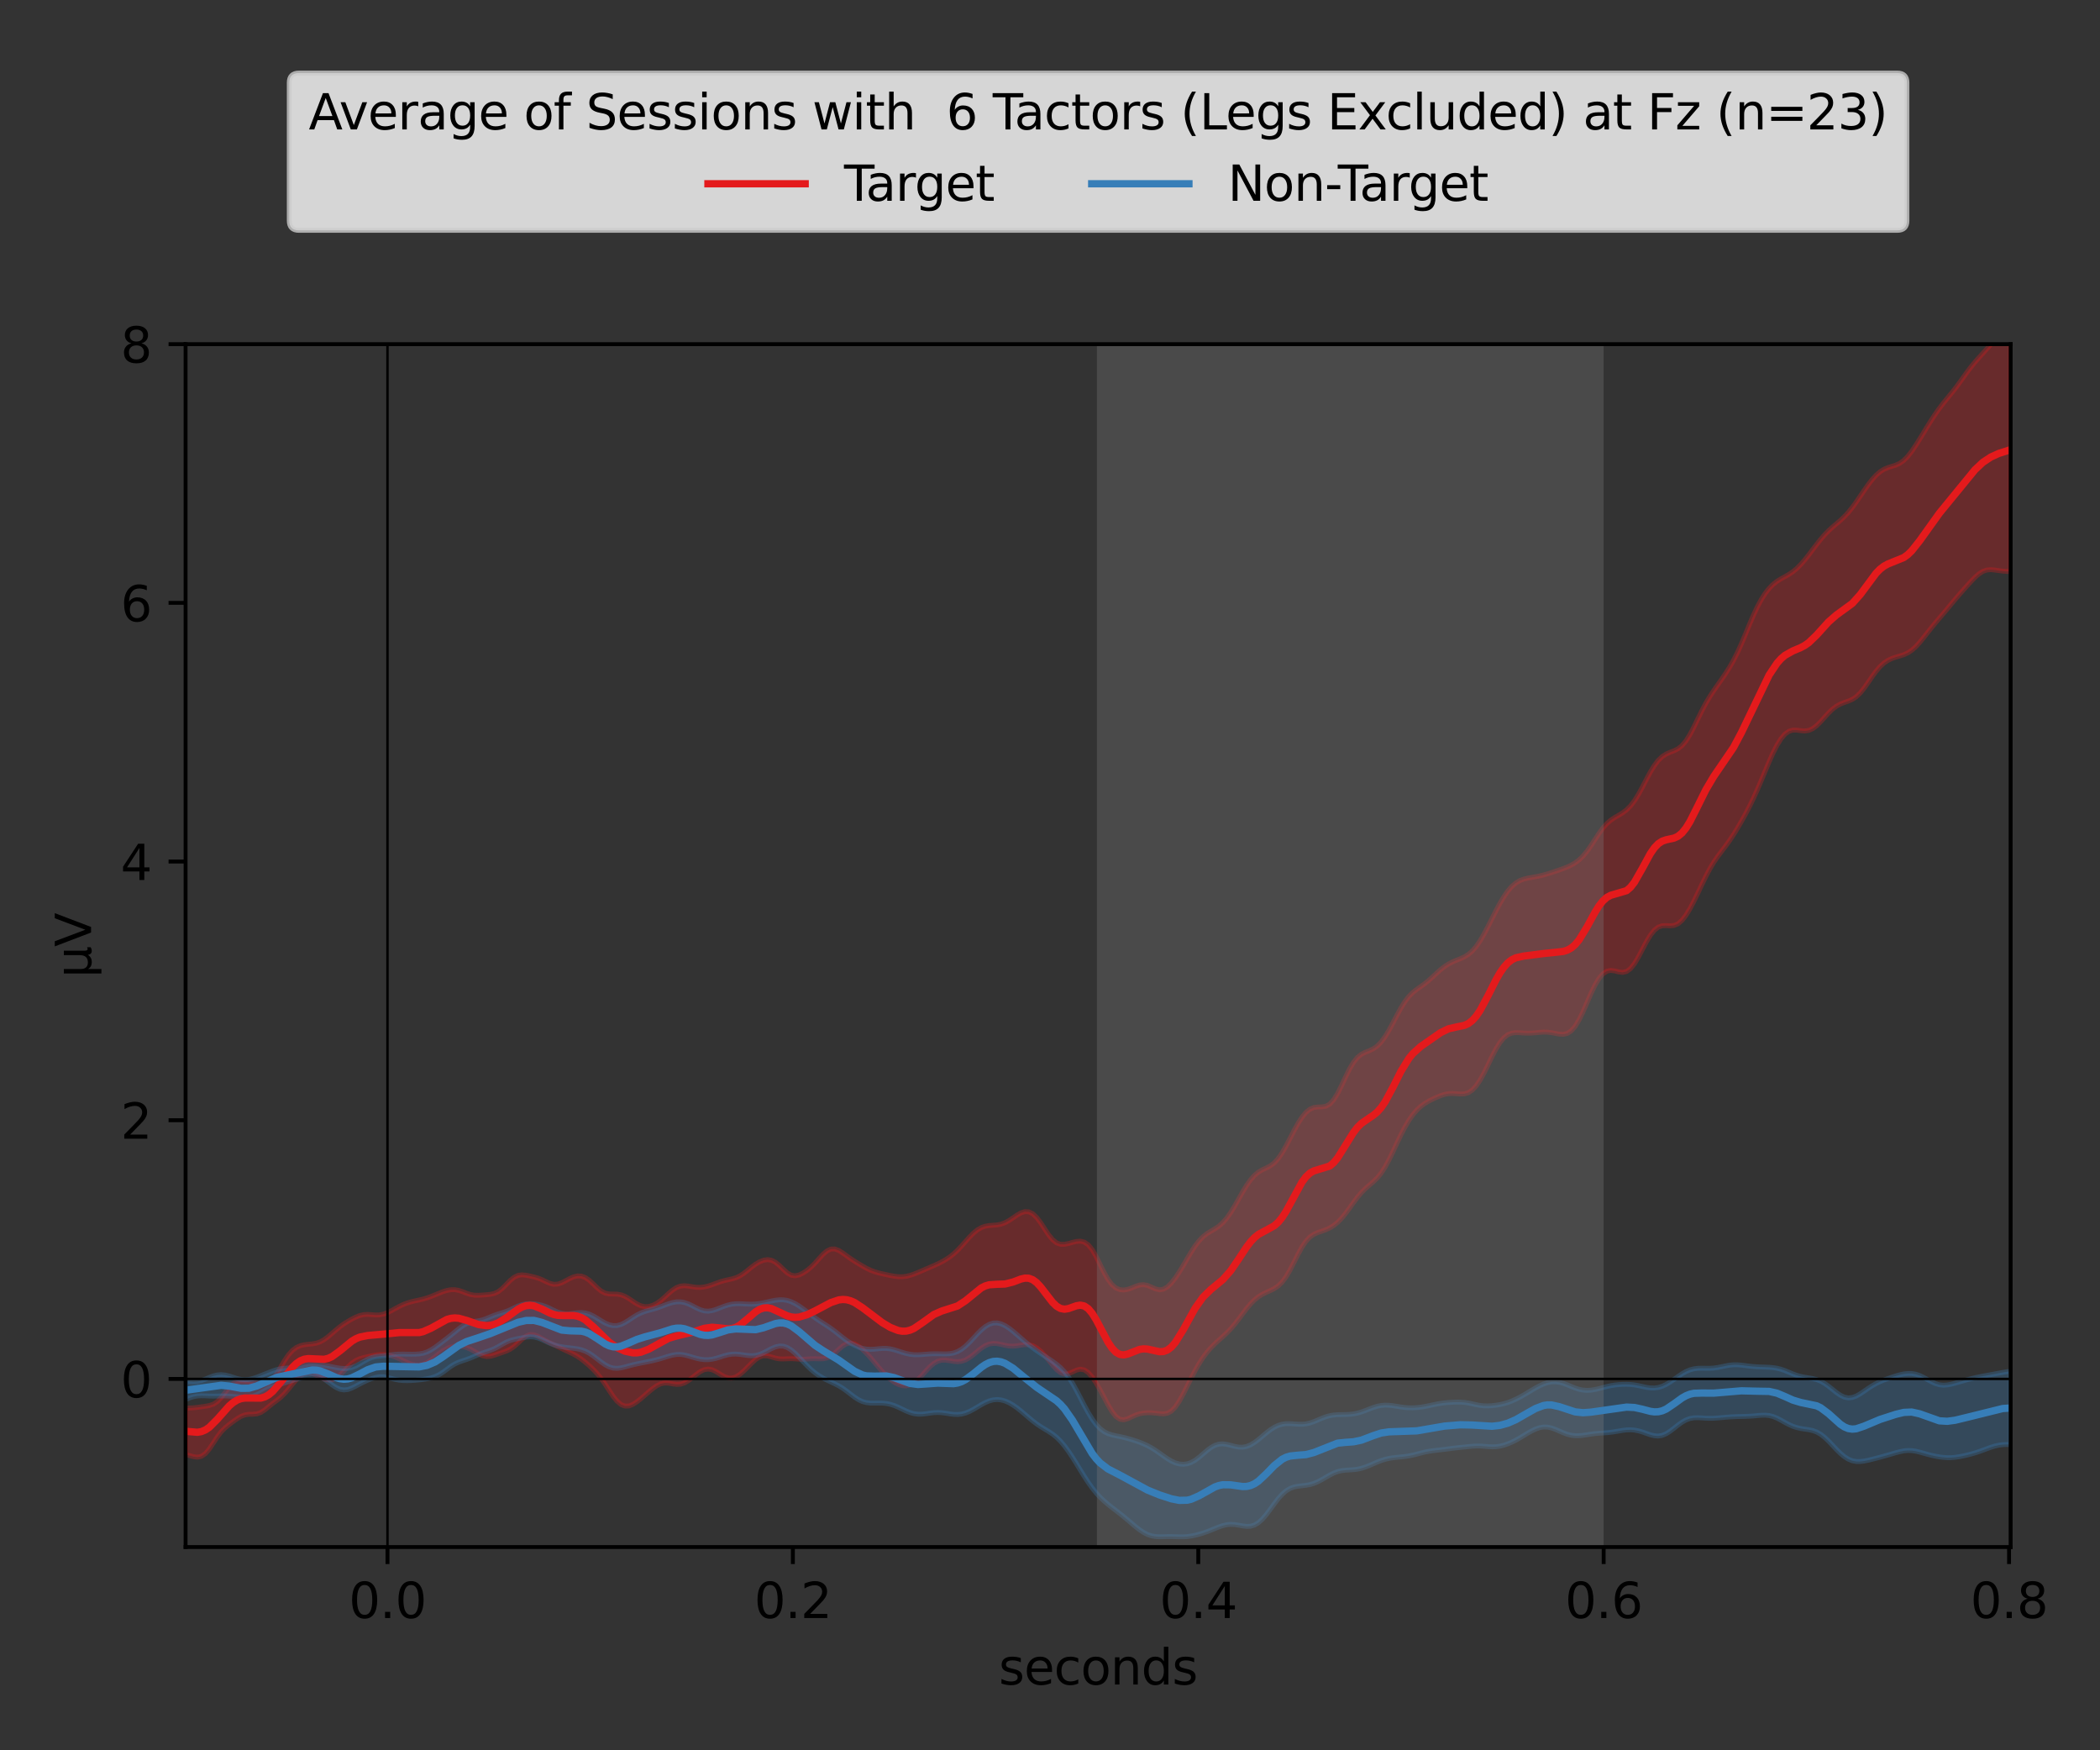 <?xml version="1.0" encoding="utf-8" standalone="no"?>
<!DOCTYPE svg PUBLIC "-//W3C//DTD SVG 1.1//EN"
  "http://www.w3.org/Graphics/SVG/1.1/DTD/svg11.dtd">
<svg xmlns:xlink="http://www.w3.org/1999/xlink" width="432pt" height="360pt" viewBox="0 0 432 360" xmlns="http://www.w3.org/2000/svg" version="1.1">
 <rect x="0" y="0" width="432" height="360" fill="#333333" stroke="none"/>
 <defs>
  <style type="text/css">*{stroke-linejoin: round; stroke-linecap: butt}</style>
 </defs>
 <g id="figure_1">
  <g id="patch_1">
   <path d="M 0 360 
L 432 360 
L 432 0 
L 0 0 
L 0 360 
z
" style="fill: none"/>
  </g>
  <g id="axes_1">
   <g id="patch_2">
    <path d="M 38.175 318.2 
L 413.615 318.2 
L 413.615 70.788 
L 38.175 70.788 
L 38.175 318.2 
z
" style="fill: none"/>
   </g>
   <g id="PolyCollection_1">
    <defs>
     <path id="m609b649064" d="M 38.175 -70.384 
L 38.175 -60.838 
L 38.989 -60.621 
L 39.804 -60.388 
L 40.618 -60.281 
L 41.433 -60.456 
L 42.247 -61.018 
L 43.061 -61.969 
L 43.876 -63.185 
L 44.69 -64.437 
L 45.505 -65.504 
L 46.319 -66.324 
L 47.133 -66.994 
L 47.948 -67.609 
L 48.762 -68.187 
L 49.577 -68.671 
L 50.391 -68.985 
L 51.205 -69.104 
L 52.02 -69.119 
L 52.834 -69.195 
L 53.649 -69.476 
L 54.463 -70.003 
L 55.277 -70.678 
L 56.092 -71.335 
L 56.906 -71.928 
L 57.721 -72.569 
L 58.535 -73.358 
L 59.35 -74.298 
L 60.164 -75.308 
L 60.978 -76.256 
L 61.793 -77.008 
L 62.607 -77.469 
L 63.422 -77.615 
L 64.236 -77.49 
L 65.05 -77.17 
L 65.865 -76.757 
L 66.679 -76.372 
L 67.494 -76.148 
L 68.308 -76.19 
L 69.122 -76.547 
L 69.937 -77.188 
L 70.751 -78.012 
L 71.566 -78.87 
L 72.38 -79.618 
L 73.194 -80.174 
L 74.009 -80.539 
L 74.823 -80.777 
L 75.638 -80.962 
L 76.452 -81.133 
L 77.266 -81.289 
L 78.081 -81.395 
L 78.895 -81.415 
L 79.71 -81.33 
L 80.524 -81.144 
L 81.338 -80.868 
L 82.153 -80.521 
L 82.967 -80.132 
L 83.782 -79.749 
L 84.596 -79.43 
L 85.41 -79.236 
L 86.225 -79.214 
L 87.039 -79.389 
L 87.854 -79.755 
L 88.668 -80.281 
L 89.482 -80.909 
L 90.297 -81.563 
L 91.111 -82.161 
L 91.926 -82.636 
L 92.74 -82.951 
L 93.555 -83.107 
L 94.369 -83.129 
L 95.183 -83.035 
L 95.998 -82.82 
L 96.812 -82.473 
L 97.627 -82.018 
L 98.441 -81.538 
L 99.255 -81.159 
L 100.07 -80.982 
L 100.884 -81.033 
L 101.699 -81.255 
L 102.513 -81.54 
L 103.327 -81.814 
L 104.142 -82.102 
L 104.956 -82.491 
L 105.771 -83.055 
L 106.585 -83.779 
L 107.399 -84.55 
L 108.214 -85.184 
L 109.028 -85.511 
L 109.843 -85.471 
L 110.657 -85.149 
L 111.471 -84.7 
L 112.286 -84.246 
L 113.1 -83.83 
L 113.915 -83.432 
L 114.729 -83.028 
L 115.543 -82.623 
L 116.358 -82.236 
L 117.172 -81.862 
L 117.987 -81.465 
L 118.801 -81 
L 119.615 -80.442 
L 120.43 -79.797 
L 121.244 -79.086 
L 122.059 -78.313 
L 122.873 -77.447 
L 123.687 -76.438 
L 124.502 -75.272 
L 125.316 -74.016 
L 126.131 -72.809 
L 126.945 -71.804 
L 127.76 -71.115 
L 128.574 -70.792 
L 129.388 -70.824 
L 130.203 -71.147 
L 131.017 -71.674 
L 131.832 -72.318 
L 132.646 -73.015 
L 133.46 -73.722 
L 134.275 -74.396 
L 135.089 -74.973 
L 135.904 -75.374 
L 136.718 -75.546 
L 137.532 -75.511 
L 138.347 -75.369 
L 139.161 -75.255 
L 139.976 -75.292 
L 140.79 -75.549 
L 141.604 -76.022 
L 142.419 -76.643 
L 143.233 -77.303 
L 144.048 -77.884 
L 144.862 -78.28 
L 145.676 -78.417 
L 146.491 -78.271 
L 147.305 -77.886 
L 148.12 -77.375 
L 148.934 -76.892 
L 149.748 -76.584 
L 150.563 -76.545 
L 151.377 -76.801 
L 152.192 -77.316 
L 153.006 -78.019 
L 153.82 -78.827 
L 154.635 -79.651 
L 155.449 -80.382 
L 156.264 -80.907 
L 157.078 -81.148 
L 157.892 -81.113 
L 158.707 -80.902 
L 159.521 -80.661 
L 160.336 -80.509 
L 161.15 -80.482 
L 161.964 -80.525 
L 162.779 -80.548 
L 163.593 -80.507 
L 164.408 -80.443 
L 165.222 -80.424 
L 166.037 -80.468 
L 166.851 -80.527 
L 167.665 -80.54 
L 168.48 -80.509 
L 169.294 -80.519 
L 170.109 -80.686 
L 170.923 -81.087 
L 171.737 -81.714 
L 172.552 -82.46 
L 173.366 -83.159 
L 174.181 -83.636 
L 174.995 -83.782 
L 175.809 -83.587 
L 176.624 -83.116 
L 177.438 -82.451 
L 178.253 -81.651 
L 179.067 -80.755 
L 179.881 -79.798 
L 180.696 -78.826 
L 181.51 -77.893 
L 182.325 -77.044 
L 183.139 -76.309 
L 183.953 -75.71 
L 184.768 -75.265 
L 185.582 -74.999 
L 186.397 -74.945 
L 187.211 -75.132 
L 188.025 -75.574 
L 188.84 -76.25 
L 189.654 -77.097 
L 190.469 -78.012 
L 191.283 -78.872 
L 192.097 -79.567 
L 192.912 -80.024 
L 193.726 -80.232 
L 194.541 -80.237 
L 195.355 -80.121 
L 196.169 -79.984 
L 196.984 -79.92 
L 197.798 -80.004 
L 198.613 -80.279 
L 199.427 -80.747 
L 200.242 -81.363 
L 201.056 -82.047 
L 201.87 -82.699 
L 202.685 -83.224 
L 203.499 -83.56 
L 204.314 -83.689 
L 205.128 -83.641 
L 205.942 -83.479 
L 206.757 -83.289 
L 207.571 -83.15 
L 208.386 -83.115 
L 209.2 -83.189 
L 210.014 -83.324 
L 210.829 -83.433 
L 211.643 -83.421 
L 212.458 -83.21 
L 213.272 -82.764 
L 214.086 -82.091 
L 214.901 -81.229 
L 215.715 -80.243 
L 216.53 -79.229 
L 217.344 -78.322 
L 218.158 -77.669 
L 218.973 -77.379 
L 219.787 -77.461 
L 220.602 -77.799 
L 221.416 -78.184 
L 222.23 -78.388 
L 223.045 -78.243 
L 223.859 -77.693 
L 224.674 -76.771 
L 225.488 -75.557 
L 226.302 -74.135 
L 227.117 -72.594 
L 227.931 -71.054 
L 228.746 -69.679 
L 229.56 -68.649 
L 230.374 -68.08 
L 231.189 -67.971 
L 232.003 -68.199 
L 232.818 -68.58 
L 233.632 -68.948 
L 234.446 -69.214 
L 235.261 -69.366 
L 236.075 -69.427 
L 236.89 -69.418 
L 237.704 -69.349 
L 238.519 -69.247 
L 239.333 -69.194 
L 240.147 -69.32 
L 240.962 -69.759 
L 241.776 -70.586 
L 242.591 -71.787 
L 243.405 -73.267 
L 244.219 -74.893 
L 245.034 -76.533 
L 245.848 -78.093 
L 246.663 -79.515 
L 247.477 -80.772 
L 248.291 -81.861 
L 249.106 -82.798 
L 249.92 -83.615 
L 250.735 -84.357 
L 251.549 -85.079 
L 252.363 -85.836 
L 253.178 -86.677 
L 253.992 -87.625 
L 254.807 -88.669 
L 255.621 -89.764 
L 256.435 -90.835 
L 257.25 -91.808 
L 258.064 -92.63 
L 258.879 -93.284 
L 259.693 -93.787 
L 260.507 -94.186 
L 261.322 -94.547 
L 262.136 -94.954 
L 262.951 -95.509 
L 263.765 -96.308 
L 264.579 -97.412 
L 265.394 -98.808 
L 266.208 -100.399 
L 267.023 -102.024 
L 267.837 -103.503 
L 268.651 -104.701 
L 269.466 -105.563 
L 270.28 -106.126 
L 271.095 -106.487 
L 271.909 -106.764 
L 272.724 -107.056 
L 273.538 -107.43 
L 274.352 -107.929 
L 275.167 -108.584 
L 275.981 -109.413 
L 276.796 -110.404 
L 277.61 -111.508 
L 278.424 -112.646 
L 279.239 -113.731 
L 280.053 -114.695 
L 280.868 -115.515 
L 281.682 -116.226 
L 282.496 -116.919 
L 283.311 -117.71 
L 284.125 -118.706 
L 284.94 -119.965 
L 285.754 -121.473 
L 286.568 -123.155 
L 287.383 -124.902 
L 288.197 -126.602 
L 289.012 -128.168 
L 289.826 -129.548 
L 290.64 -130.716 
L 291.455 -131.672 
L 292.269 -132.432 
L 293.084 -133.031 
L 293.898 -133.514 
L 294.712 -133.93 
L 295.527 -134.305 
L 296.341 -134.639 
L 297.156 -134.902 
L 297.97 -135.058 
L 298.784 -135.095 
L 299.599 -135.044 
L 300.413 -134.982 
L 301.228 -135.013 
L 302.042 -135.249 
L 302.856 -135.778 
L 303.671 -136.646 
L 304.485 -137.85 
L 305.3 -139.332 
L 306.114 -140.986 
L 306.929 -142.673 
L 307.743 -144.243 
L 308.557 -145.564 
L 309.372 -146.55 
L 310.186 -147.185 
L 311.001 -147.509 
L 311.815 -147.608 
L 312.629 -147.584 
L 313.444 -147.525 
L 314.258 -147.493 
L 315.073 -147.515 
L 315.887 -147.583 
L 316.701 -147.664 
L 317.516 -147.716 
L 318.33 -147.701 
L 319.145 -147.605 
L 319.959 -147.451 
L 320.773 -147.302 
L 321.588 -147.259 
L 322.402 -147.443 
L 323.217 -147.965 
L 324.031 -148.895 
L 324.845 -150.238 
L 325.66 -151.916 
L 326.474 -153.784 
L 327.289 -155.656 
L 328.103 -157.35 
L 328.917 -158.725 
L 329.732 -159.696 
L 330.546 -160.242 
L 331.361 -160.405 
L 332.175 -160.298 
L 332.989 -160.093 
L 333.804 -159.994 
L 334.618 -160.185 
L 335.433 -160.786 
L 336.247 -161.814 
L 337.061 -163.185 
L 337.876 -164.739 
L 338.69 -166.284 
L 339.505 -167.641 
L 340.319 -168.672 
L 341.133 -169.314 
L 341.948 -169.593 
L 342.762 -169.622 
L 343.577 -169.578 
L 344.391 -169.656 
L 345.206 -170.006 
L 346.02 -170.707 
L 346.834 -171.756 
L 347.649 -173.096 
L 348.463 -174.648 
L 349.278 -176.329 
L 350.092 -178.052 
L 350.906 -179.727 
L 351.721 -181.27 
L 352.535 -182.632 
L 353.35 -183.822 
L 354.164 -184.904 
L 354.978 -185.973 
L 355.793 -187.105 
L 356.607 -188.335 
L 357.422 -189.657 
L 358.236 -191.052 
L 359.05 -192.516 
L 359.865 -194.069 
L 360.679 -195.738 
L 361.494 -197.535 
L 362.308 -199.439 
L 363.122 -201.397 
L 363.937 -203.329 
L 364.751 -205.145 
L 365.566 -206.749 
L 366.38 -208.06 
L 367.194 -209.015 
L 368.009 -209.594 
L 368.823 -209.832 
L 369.638 -209.824 
L 370.452 -209.713 
L 371.266 -209.651 
L 372.081 -209.766 
L 372.895 -210.128 
L 373.71 -210.741 
L 374.524 -211.547 
L 375.338 -212.451 
L 376.153 -213.343 
L 376.967 -214.129 
L 377.782 -214.749 
L 378.596 -215.194 
L 379.411 -215.511 
L 380.225 -215.79 
L 381.039 -216.148 
L 381.854 -216.686 
L 382.668 -217.46 
L 383.483 -218.462 
L 384.297 -219.617 
L 385.111 -220.811 
L 385.926 -221.927 
L 386.74 -222.879 
L 387.555 -223.626 
L 388.369 -224.175 
L 389.183 -224.561 
L 389.998 -224.839 
L 390.812 -225.074 
L 391.627 -225.34 
L 392.441 -225.707 
L 393.255 -226.235 
L 394.07 -226.949 
L 394.884 -227.832 
L 395.699 -228.829 
L 396.513 -229.87 
L 397.327 -230.899 
L 398.142 -231.89 
L 398.956 -232.851 
L 399.771 -233.807 
L 400.585 -234.777 
L 401.399 -235.757 
L 402.214 -236.731 
L 403.028 -237.681 
L 403.843 -238.606 
L 404.657 -239.516 
L 405.471 -240.409 
L 406.286 -241.248 
L 407.1 -241.964 
L 407.915 -242.481 
L 408.729 -242.76 
L 409.543 -242.826 
L 410.358 -242.754 
L 411.172 -242.634 
L 411.987 -242.529 
L 412.801 -242.465 
L 413.615 -242.438 
L 413.615 -292.608 
L 413.615 -292.608 
L 412.801 -292.126 
L 411.987 -291.534 
L 411.172 -290.836 
L 410.358 -290.035 
L 409.543 -289.158 
L 408.729 -288.248 
L 407.915 -287.343 
L 407.1 -286.447 
L 406.286 -285.527 
L 405.471 -284.538 
L 404.657 -283.463 
L 403.843 -282.327 
L 403.028 -281.187 
L 402.214 -280.094 
L 401.399 -279.066 
L 400.585 -278.076 
L 399.771 -277.074 
L 398.956 -276.009 
L 398.142 -274.857 
L 397.327 -273.621 
L 396.513 -272.321 
L 395.699 -270.986 
L 394.884 -269.648 
L 394.07 -268.351 
L 393.255 -267.152 
L 392.441 -266.116 
L 391.627 -265.296 
L 390.812 -264.713 
L 389.998 -264.333 
L 389.183 -264.073 
L 388.369 -263.823 
L 387.555 -263.475 
L 386.74 -262.958 
L 385.926 -262.242 
L 385.111 -261.34 
L 384.297 -260.286 
L 383.483 -259.129 
L 382.668 -257.926 
L 381.854 -256.735 
L 381.039 -255.614 
L 380.225 -254.605 
L 379.411 -253.728 
L 378.596 -252.965 
L 377.782 -252.27 
L 376.967 -251.579 
L 376.153 -250.831 
L 375.338 -249.99 
L 374.524 -249.047 
L 373.71 -248.021 
L 372.895 -246.948 
L 372.081 -245.873 
L 371.266 -244.843 
L 370.452 -243.902 
L 369.638 -243.086 
L 368.823 -242.409 
L 368.009 -241.862 
L 367.194 -241.4 
L 366.38 -240.953 
L 365.566 -240.444 
L 364.751 -239.804 
L 363.937 -238.982 
L 363.122 -237.944 
L 362.308 -236.666 
L 361.494 -235.145 
L 360.679 -233.403 
L 359.865 -231.498 
L 359.05 -229.523 
L 358.236 -227.589 
L 357.422 -225.791 
L 356.607 -224.18 
L 355.793 -222.753 
L 354.978 -221.47 
L 354.164 -220.277 
L 353.35 -219.121 
L 352.535 -217.951 
L 351.721 -216.71 
L 350.906 -215.341 
L 350.092 -213.812 
L 349.278 -212.156 
L 348.463 -210.474 
L 347.649 -208.912 
L 346.834 -207.612 
L 346.02 -206.648 
L 345.206 -206.006 
L 344.391 -205.595 
L 343.577 -205.278 
L 342.762 -204.916 
L 341.948 -204.388 
L 341.133 -203.609 
L 340.319 -202.543 
L 339.505 -201.213 
L 338.69 -199.698 
L 337.876 -198.125 
L 337.061 -196.63 
L 336.247 -195.321 
L 335.433 -194.258 
L 334.618 -193.44 
L 333.804 -192.82 
L 332.989 -192.323 
L 332.175 -191.851 
L 331.361 -191.305 
L 330.546 -190.598 
L 329.732 -189.681 
L 328.917 -188.565 
L 328.103 -187.323 
L 327.289 -186.068 
L 326.474 -184.912 
L 325.66 -183.928 
L 324.845 -183.138 
L 324.031 -182.527 
L 323.217 -182.055 
L 322.402 -181.678 
L 321.588 -181.358 
L 320.773 -181.067 
L 319.959 -180.789 
L 319.145 -180.52 
L 318.33 -180.265 
L 317.516 -180.033 
L 316.701 -179.834 
L 315.887 -179.671 
L 315.073 -179.531 
L 314.258 -179.385 
L 313.444 -179.183 
L 312.629 -178.868 
L 311.815 -178.38 
L 311.001 -177.676 
L 310.186 -176.735 
L 309.372 -175.566 
L 308.557 -174.199 
L 307.743 -172.682 
L 306.929 -171.078 
L 306.114 -169.458 
L 305.3 -167.906 
L 304.485 -166.504 
L 303.671 -165.317 
L 302.856 -164.38 
L 302.042 -163.685 
L 301.228 -163.187 
L 300.413 -162.814 
L 299.599 -162.49 
L 298.784 -162.144 
L 297.97 -161.723 
L 297.156 -161.195 
L 296.341 -160.556 
L 295.527 -159.831 
L 294.712 -159.071 
L 293.898 -158.337 
L 293.084 -157.673 
L 292.269 -157.083 
L 291.455 -156.513 
L 290.64 -155.869 
L 289.826 -155.051 
L 289.012 -153.993 
L 288.197 -152.69 
L 287.383 -151.205 
L 286.568 -149.645 
L 285.754 -148.132 
L 284.94 -146.781 
L 284.125 -145.672 
L 283.311 -144.841 
L 282.496 -144.271 
L 281.682 -143.889 
L 280.868 -143.57 
L 280.053 -143.156 
L 279.239 -142.496 
L 278.424 -141.489 
L 277.61 -140.121 
L 276.796 -138.476 
L 275.981 -136.728 
L 275.167 -135.094 
L 274.352 -133.777 
L 273.538 -132.899 
L 272.724 -132.458 
L 271.909 -132.328 
L 271.095 -132.312 
L 270.28 -132.207 
L 269.466 -131.86 
L 268.651 -131.196 
L 267.837 -130.208 
L 267.023 -128.941 
L 266.208 -127.47 
L 265.394 -125.894 
L 264.579 -124.33 
L 263.765 -122.899 
L 262.951 -121.71 
L 262.136 -120.819 
L 261.322 -120.209 
L 260.507 -119.786 
L 259.693 -119.408 
L 258.879 -118.93 
L 258.064 -118.25 
L 257.25 -117.323 
L 256.435 -116.162 
L 255.621 -114.823 
L 254.807 -113.387 
L 253.992 -111.951 
L 253.178 -110.613 
L 252.363 -109.454 
L 251.549 -108.518 
L 250.735 -107.801 
L 249.92 -107.251 
L 249.106 -106.776 
L 248.291 -106.267 
L 247.477 -105.626 
L 246.663 -104.782 
L 245.848 -103.718 
L 245.034 -102.467 
L 244.219 -101.1 
L 243.405 -99.706 
L 242.591 -98.364 
L 241.776 -97.141 
L 240.962 -96.099 
L 240.147 -95.307 
L 239.333 -94.832 
L 238.519 -94.71 
L 237.704 -94.896 
L 236.89 -95.256 
L 236.075 -95.601 
L 235.261 -95.771 
L 234.446 -95.702 
L 233.632 -95.437 
L 232.818 -95.097 
L 232.003 -94.81 
L 231.189 -94.671 
L 230.374 -94.746 
L 229.56 -95.093 
L 228.746 -95.778 
L 227.931 -96.847 
L 227.117 -98.277 
L 226.302 -99.929 
L 225.488 -101.577 
L 224.674 -102.979 
L 223.859 -103.977 
L 223.045 -104.534 
L 222.23 -104.721 
L 221.416 -104.657 
L 220.602 -104.46 
L 219.787 -104.229 
L 218.973 -104.062 
L 218.158 -104.072 
L 217.344 -104.371 
L 216.53 -105.029 
L 215.715 -106.027 
L 214.901 -107.246 
L 214.086 -108.494 
L 213.272 -109.577 
L 212.458 -110.352 
L 211.643 -110.754 
L 210.829 -110.793 
L 210.014 -110.531 
L 209.2 -110.064 
L 208.386 -109.504 
L 207.571 -108.959 
L 206.757 -108.516 
L 205.942 -108.219 
L 205.128 -108.061 
L 204.314 -107.992 
L 203.499 -107.931 
L 202.685 -107.793 
L 201.87 -107.507 
L 201.056 -107.032 
L 200.242 -106.365 
L 199.427 -105.544 
L 198.613 -104.633 
L 197.798 -103.712 
L 196.984 -102.851 
L 196.169 -102.094 
L 195.355 -101.455 
L 194.541 -100.918 
L 193.726 -100.459 
L 192.912 -100.052 
L 192.097 -99.68 
L 191.283 -99.328 
L 190.469 -98.98 
L 189.654 -98.629 
L 188.84 -98.28 
L 188.025 -97.953 
L 187.211 -97.677 
L 186.397 -97.485 
L 185.582 -97.395 
L 184.768 -97.409 
L 183.953 -97.506 
L 183.139 -97.657 
L 182.325 -97.829 
L 181.51 -98.008 
L 180.696 -98.202 
L 179.881 -98.439 
L 179.067 -98.748 
L 178.253 -99.139 
L 177.438 -99.594 
L 176.624 -100.08 
L 175.809 -100.582 
L 174.995 -101.114 
L 174.181 -101.692 
L 173.366 -102.289 
L 172.552 -102.806 
L 171.737 -103.111 
L 170.923 -103.091 
L 170.109 -102.705 
L 169.294 -102.004 
L 168.48 -101.116 
L 167.665 -100.201 
L 166.851 -99.384 
L 166.037 -98.711 
L 165.222 -98.172 
L 164.408 -97.774 
L 163.593 -97.586 
L 162.779 -97.71 
L 161.964 -98.182 
L 161.15 -98.912 
L 160.336 -99.71 
L 159.521 -100.379 
L 158.707 -100.795 
L 157.892 -100.924 
L 157.078 -100.798 
L 156.264 -100.473 
L 155.449 -99.994 
L 154.635 -99.395 
L 153.82 -98.734 
L 153.006 -98.096 
L 152.192 -97.567 
L 151.377 -97.192 
L 150.563 -96.951 
L 149.748 -96.774 
L 148.934 -96.589 
L 148.12 -96.351 
L 147.305 -96.06 
L 146.491 -95.755 
L 145.676 -95.485 
L 144.862 -95.293 
L 144.048 -95.204 
L 143.233 -95.226 
L 142.419 -95.337 
L 141.604 -95.476 
L 140.79 -95.552 
L 139.976 -95.472 
L 139.161 -95.171 
L 138.347 -94.644 
L 137.532 -93.951 
L 136.718 -93.198 
L 135.904 -92.497 
L 135.089 -91.924 
L 134.275 -91.512 
L 133.46 -91.278 
L 132.646 -91.244 
L 131.832 -91.427 
L 131.017 -91.814 
L 130.203 -92.338 
L 129.388 -92.894 
L 128.574 -93.369 
L 127.76 -93.683 
L 126.945 -93.82 
L 126.131 -93.839 
L 125.316 -93.859 
L 124.502 -94.026 
L 123.687 -94.441 
L 122.873 -95.104 
L 122.059 -95.897 
L 121.244 -96.651 
L 120.43 -97.221 
L 119.615 -97.529 
L 118.801 -97.567 
L 117.987 -97.372 
L 117.172 -97.012 
L 116.358 -96.571 
L 115.543 -96.155 
L 114.729 -95.882 
L 113.915 -95.841 
L 113.1 -96.046 
L 112.286 -96.411 
L 111.471 -96.805 
L 110.657 -97.126 
L 109.843 -97.357 
L 109.028 -97.542 
L 108.214 -97.707 
L 107.399 -97.792 
L 106.585 -97.683 
L 105.771 -97.294 
L 104.956 -96.631 
L 104.142 -95.802 
L 103.327 -94.984 
L 102.513 -94.347 
L 101.699 -93.964 
L 100.884 -93.784 
L 100.07 -93.702 
L 99.255 -93.638 
L 98.441 -93.588 
L 97.627 -93.602 
L 96.812 -93.738 
L 95.998 -94 
L 95.183 -94.319 
L 94.369 -94.593 
L 93.555 -94.741 
L 92.74 -94.731 
L 91.926 -94.58 
L 91.111 -94.324 
L 90.297 -94.007 
L 89.482 -93.666 
L 88.668 -93.337 
L 87.854 -93.047 
L 87.039 -92.808 
L 86.225 -92.615 
L 85.41 -92.442 
L 84.596 -92.252 
L 83.782 -92.01 
L 82.967 -91.696 
L 82.153 -91.309 
L 81.338 -90.87 
L 80.524 -90.418 
L 79.71 -90.01 
L 78.895 -89.707 
L 78.081 -89.55 
L 77.266 -89.534 
L 76.452 -89.599 
L 75.638 -89.652 
L 74.823 -89.607 
L 74.009 -89.421 
L 73.194 -89.101 
L 72.38 -88.691 
L 71.566 -88.224 
L 70.751 -87.706 
L 69.937 -87.119 
L 69.122 -86.459 
L 68.308 -85.753 
L 67.494 -85.063 
L 66.679 -84.461 
L 65.865 -84.008 
L 65.05 -83.728 
L 64.236 -83.586 
L 63.422 -83.509 
L 62.607 -83.412 
L 61.793 -83.221 
L 60.978 -82.859 
L 60.164 -82.249 
L 59.35 -81.344 
L 58.535 -80.158 
L 57.721 -78.782 
L 56.906 -77.397 
L 56.092 -76.255 
L 55.277 -75.574 
L 54.463 -75.352 
L 53.649 -75.399 
L 52.834 -75.538 
L 52.02 -75.678 
L 51.205 -75.805 
L 50.391 -75.925 
L 49.577 -75.984 
L 48.762 -75.857 
L 47.948 -75.422 
L 47.133 -74.64 
L 46.319 -73.604 
L 45.505 -72.538 
L 44.69 -71.694 
L 43.876 -71.177 
L 43.061 -70.908 
L 42.247 -70.757 
L 41.433 -70.64 
L 40.618 -70.532 
L 39.804 -70.446 
L 38.989 -70.402 
L 38.175 -70.384 
z
" style="stroke: #e41a1c; stroke-opacity: 0.3"/>
    </defs>
    <g clip-path="url(#pfb37774af1)">
     <use xlink:href="#m609b649064" x="0" y="360" style="fill: #e41a1c; fill-opacity: 0.3; stroke: #e41a1c; stroke-opacity: 0.3"/>
    </g>
   </g>
   <g id="PolyCollection_2">
    <defs>
     <path id="m01c008dba5" d="M 38.175 -75.984 
L 38.175 -72.117 
L 38.989 -72.472 
L 39.804 -72.727 
L 40.618 -72.873 
L 41.433 -72.917 
L 42.247 -72.896 
L 43.061 -72.862 
L 43.876 -72.848 
L 44.69 -72.857 
L 45.505 -72.875 
L 46.319 -72.878 
L 47.133 -72.848 
L 47.948 -72.785 
L 48.762 -72.703 
L 49.577 -72.628 
L 50.391 -72.598 
L 51.205 -72.65 
L 52.02 -72.823 
L 52.834 -73.126 
L 53.649 -73.537 
L 54.463 -73.995 
L 55.277 -74.429 
L 56.092 -74.788 
L 56.906 -75.069 
L 57.721 -75.309 
L 58.535 -75.551 
L 59.35 -75.814 
L 60.164 -76.083 
L 60.978 -76.326 
L 61.793 -76.528 
L 62.607 -76.703 
L 63.422 -76.859 
L 64.236 -76.967 
L 65.05 -76.958 
L 65.865 -76.759 
L 66.679 -76.343 
L 67.494 -75.773 
L 68.308 -75.161 
L 69.122 -74.623 
L 69.937 -74.254 
L 70.751 -74.113 
L 71.566 -74.209 
L 72.38 -74.498 
L 73.194 -74.902 
L 74.009 -75.336 
L 74.823 -75.748 
L 75.638 -76.12 
L 76.452 -76.442 
L 77.266 -76.692 
L 78.081 -76.833 
L 78.895 -76.829 
L 79.71 -76.691 
L 80.524 -76.478 
L 81.338 -76.27 
L 82.153 -76.12 
L 82.967 -76.044 
L 83.782 -76.028 
L 84.596 -76.051 
L 85.41 -76.102 
L 86.225 -76.179 
L 87.039 -76.283 
L 87.854 -76.416 
L 88.668 -76.594 
L 89.482 -76.855 
L 90.297 -77.237 
L 91.111 -77.75 
L 91.926 -78.352 
L 92.74 -78.952 
L 93.555 -79.458 
L 94.369 -79.834 
L 95.183 -80.118 
L 95.998 -80.383 
L 96.812 -80.686 
L 97.627 -81.035 
L 98.441 -81.395 
L 99.255 -81.715 
L 100.07 -81.989 
L 100.884 -82.265 
L 101.699 -82.605 
L 102.513 -83.031 
L 103.327 -83.503 
L 104.142 -83.942 
L 104.956 -84.28 
L 105.771 -84.511 
L 106.585 -84.683 
L 107.399 -84.838 
L 108.214 -84.976 
L 109.028 -85.05 
L 109.843 -85 
L 110.657 -84.798 
L 111.471 -84.473 
L 112.286 -84.088 
L 113.1 -83.715 
L 113.915 -83.401 
L 114.729 -83.163 
L 115.543 -82.992 
L 116.358 -82.868 
L 117.172 -82.774 
L 117.987 -82.684 
L 118.801 -82.566 
L 119.615 -82.376 
L 120.43 -82.076 
L 121.244 -81.645 
L 122.059 -81.097 
L 122.873 -80.473 
L 123.687 -79.842 
L 124.502 -79.279 
L 125.316 -78.855 
L 126.131 -78.613 
L 126.945 -78.559 
L 127.76 -78.657 
L 128.574 -78.848 
L 129.388 -79.071 
L 130.203 -79.283 
L 131.017 -79.47 
L 131.832 -79.636 
L 132.646 -79.794 
L 133.46 -79.955 
L 134.275 -80.13 
L 135.089 -80.327 
L 135.904 -80.552 
L 136.718 -80.802 
L 137.532 -81.056 
L 138.347 -81.273 
L 139.161 -81.405 
L 139.976 -81.418 
L 140.79 -81.309 
L 141.604 -81.108 
L 142.419 -80.865 
L 143.233 -80.632 
L 144.048 -80.45 
L 144.862 -80.348 
L 145.676 -80.342 
L 146.491 -80.437 
L 147.305 -80.623 
L 148.12 -80.87 
L 148.934 -81.128 
L 149.748 -81.342 
L 150.563 -81.47 
L 151.377 -81.495 
L 152.192 -81.43 
L 153.006 -81.314 
L 153.82 -81.202 
L 154.635 -81.154 
L 155.449 -81.22 
L 156.264 -81.428 
L 157.078 -81.766 
L 157.892 -82.189 
L 158.707 -82.618 
L 159.521 -82.964 
L 160.336 -83.147 
L 161.15 -83.112 
L 161.964 -82.837 
L 162.779 -82.331 
L 163.593 -81.636 
L 164.408 -80.815 
L 165.222 -79.944 
L 166.037 -79.093 
L 166.851 -78.315 
L 167.665 -77.636 
L 168.48 -77.058 
L 169.294 -76.567 
L 170.109 -76.144 
L 170.923 -75.76 
L 171.737 -75.377 
L 172.552 -74.955 
L 173.366 -74.457 
L 174.181 -73.874 
L 174.995 -73.239 
L 175.809 -72.62 
L 176.624 -72.096 
L 177.438 -71.718 
L 178.253 -71.499 
L 179.067 -71.41 
L 179.881 -71.4 
L 180.696 -71.413 
L 181.51 -71.401 
L 182.325 -71.327 
L 183.139 -71.167 
L 183.953 -70.91 
L 184.768 -70.569 
L 185.582 -70.179 
L 186.397 -69.791 
L 187.211 -69.461 
L 188.025 -69.233 
L 188.84 -69.126 
L 189.654 -69.133 
L 190.469 -69.221 
L 191.283 -69.341 
L 192.097 -69.441 
L 192.912 -69.478 
L 193.726 -69.436 
L 194.541 -69.329 
L 195.355 -69.196 
L 196.169 -69.091 
L 196.984 -69.063 
L 197.798 -69.148 
L 198.613 -69.359 
L 199.427 -69.69 
L 200.242 -70.116 
L 201.056 -70.596 
L 201.87 -71.08 
L 202.685 -71.516 
L 203.499 -71.858 
L 204.314 -72.074 
L 205.128 -72.144 
L 205.942 -72.065 
L 206.757 -71.841 
L 207.571 -71.484 
L 208.386 -71.011 
L 209.2 -70.441 
L 210.014 -69.797 
L 210.829 -69.108 
L 211.643 -68.409 
L 212.458 -67.735 
L 213.272 -67.116 
L 214.086 -66.564 
L 214.901 -66.065 
L 215.715 -65.575 
L 216.53 -65.034 
L 217.344 -64.381 
L 218.158 -63.578 
L 218.973 -62.616 
L 219.787 -61.509 
L 220.602 -60.287 
L 221.416 -58.989 
L 222.23 -57.659 
L 223.045 -56.346 
L 223.859 -55.097 
L 224.674 -53.954 
L 225.488 -52.94 
L 226.302 -52.055 
L 227.117 -51.279 
L 227.931 -50.582 
L 228.746 -49.935 
L 229.56 -49.308 
L 230.374 -48.679 
L 231.189 -48.029 
L 232.003 -47.352 
L 232.818 -46.658 
L 233.632 -45.973 
L 234.446 -45.339 
L 235.261 -44.796 
L 236.075 -44.38 
L 236.89 -44.104 
L 237.704 -43.96 
L 238.519 -43.916 
L 239.333 -43.93 
L 240.147 -43.954 
L 240.962 -43.957 
L 241.776 -43.934 
L 242.591 -43.905 
L 243.405 -43.902 
L 244.219 -43.952 
L 245.034 -44.062 
L 245.848 -44.225 
L 246.663 -44.431 
L 247.477 -44.674 
L 248.291 -44.955 
L 249.106 -45.271 
L 249.92 -45.607 
L 250.735 -45.933 
L 251.549 -46.208 
L 252.363 -46.395 
L 253.178 -46.468 
L 253.992 -46.427 
L 254.807 -46.302 
L 255.621 -46.15 
L 256.435 -46.049 
L 257.25 -46.082 
L 258.064 -46.321 
L 258.879 -46.807 
L 259.693 -47.543 
L 260.507 -48.489 
L 261.322 -49.572 
L 262.136 -50.693 
L 262.951 -51.752 
L 263.765 -52.662 
L 264.579 -53.37 
L 265.394 -53.859 
L 266.208 -54.155 
L 267.023 -54.313 
L 267.837 -54.404 
L 268.651 -54.496 
L 269.466 -54.646 
L 270.28 -54.888 
L 271.095 -55.231 
L 271.909 -55.659 
L 272.724 -56.133 
L 273.538 -56.602 
L 274.352 -57.01 
L 275.167 -57.318 
L 275.981 -57.511 
L 276.796 -57.609 
L 277.61 -57.658 
L 278.424 -57.712 
L 279.239 -57.815 
L 280.053 -57.994 
L 280.868 -58.251 
L 281.682 -58.57 
L 282.496 -58.921 
L 283.311 -59.27 
L 284.125 -59.586 
L 284.94 -59.844 
L 285.754 -60.036 
L 286.568 -60.168 
L 287.383 -60.258 
L 288.197 -60.335 
L 289.012 -60.424 
L 289.826 -60.547 
L 290.64 -60.712 
L 291.455 -60.912 
L 292.269 -61.124 
L 293.084 -61.323 
L 293.898 -61.486 
L 294.712 -61.61 
L 295.527 -61.708 
L 296.341 -61.799 
L 297.156 -61.898 
L 297.97 -62.004 
L 298.784 -62.11 
L 299.599 -62.206 
L 300.413 -62.293 
L 301.228 -62.376 
L 302.042 -62.459 
L 302.856 -62.534 
L 303.671 -62.58 
L 304.485 -62.578 
L 305.3 -62.528 
L 306.114 -62.457 
L 306.929 -62.413 
L 307.743 -62.437 
L 308.557 -62.549 
L 309.372 -62.75 
L 310.186 -63.028 
L 311.001 -63.373 
L 311.815 -63.777 
L 312.629 -64.233 
L 313.444 -64.722 
L 314.258 -65.216 
L 315.073 -65.678 
L 315.887 -66.068 
L 316.701 -66.349 
L 317.516 -66.488 
L 318.33 -66.47 
L 319.145 -66.299 
L 319.959 -66.008 
L 320.773 -65.654 
L 321.588 -65.298 
L 322.402 -64.999 
L 323.217 -64.794 
L 324.031 -64.696 
L 324.845 -64.699 
L 325.66 -64.777 
L 326.474 -64.899 
L 327.289 -65.027 
L 328.103 -65.136 
L 328.917 -65.213 
L 329.732 -65.267 
L 330.546 -65.323 
L 331.361 -65.404 
L 332.175 -65.521 
L 332.989 -65.663 
L 333.804 -65.8 
L 334.618 -65.897 
L 335.433 -65.922 
L 336.247 -65.857 
L 337.061 -65.699 
L 337.876 -65.46 
L 338.69 -65.174 
L 339.505 -64.895 
L 340.319 -64.691 
L 341.133 -64.633 
L 341.948 -64.77 
L 342.762 -65.113 
L 343.577 -65.631 
L 344.391 -66.255 
L 345.206 -66.901 
L 346.02 -67.484 
L 346.834 -67.94 
L 347.649 -68.238 
L 348.463 -68.381 
L 349.278 -68.404 
L 350.092 -68.36 
L 350.906 -68.305 
L 351.721 -68.279 
L 352.535 -68.296 
L 353.35 -68.35 
L 354.164 -68.423 
L 354.978 -68.496 
L 355.793 -68.558 
L 356.607 -68.603 
L 357.422 -68.634 
L 358.236 -68.655 
L 359.05 -68.675 
L 359.865 -68.708 
L 360.679 -68.762 
L 361.494 -68.836 
L 362.308 -68.906 
L 363.122 -68.927 
L 363.937 -68.851 
L 364.751 -68.645 
L 365.566 -68.312 
L 366.38 -67.887 
L 367.194 -67.43 
L 368.009 -66.998 
L 368.823 -66.637 
L 369.638 -66.368 
L 370.452 -66.186 
L 371.266 -66.059 
L 372.081 -65.939 
L 372.895 -65.761 
L 373.71 -65.465 
L 374.524 -65.007 
L 375.338 -64.376 
L 376.153 -63.602 
L 376.967 -62.743 
L 377.782 -61.874 
L 378.596 -61.07 
L 379.411 -60.392 
L 380.225 -59.879 
L 381.039 -59.55 
L 381.854 -59.395 
L 382.668 -59.388 
L 383.483 -59.487 
L 384.297 -59.652 
L 385.111 -59.85 
L 385.926 -60.059 
L 386.74 -60.273 
L 387.555 -60.494 
L 388.369 -60.724 
L 389.183 -60.963 
L 389.998 -61.201 
L 390.812 -61.417 
L 391.627 -61.58 
L 392.441 -61.66 
L 393.255 -61.639 
L 394.07 -61.521 
L 394.884 -61.33 
L 395.699 -61.102 
L 396.513 -60.874 
L 397.327 -60.666 
L 398.142 -60.489 
L 398.956 -60.344 
L 399.771 -60.239 
L 400.585 -60.185 
L 401.399 -60.192 
L 402.214 -60.261 
L 403.028 -60.382 
L 403.843 -60.539 
L 404.657 -60.722 
L 405.471 -60.927 
L 406.286 -61.161 
L 407.1 -61.427 
L 407.915 -61.72 
L 408.729 -62.026 
L 409.543 -62.318 
L 410.358 -62.568 
L 411.172 -62.754 
L 411.987 -62.863 
L 412.801 -62.894 
L 413.615 -62.855 
L 413.615 -77.96 
L 413.615 -77.96 
L 412.801 -77.856 
L 411.987 -77.72 
L 411.172 -77.567 
L 410.358 -77.411 
L 409.543 -77.26 
L 408.729 -77.113 
L 407.915 -76.964 
L 407.1 -76.804 
L 406.286 -76.627 
L 405.471 -76.429 
L 404.657 -76.213 
L 403.843 -75.983 
L 403.028 -75.745 
L 402.214 -75.511 
L 401.399 -75.3 
L 400.585 -75.147 
L 399.771 -75.094 
L 398.956 -75.182 
L 398.142 -75.425 
L 397.327 -75.8 
L 396.513 -76.252 
L 395.699 -76.704 
L 394.884 -77.089 
L 394.07 -77.359 
L 393.255 -77.496 
L 392.441 -77.505 
L 391.627 -77.407 
L 390.812 -77.229 
L 389.998 -76.998 
L 389.183 -76.737 
L 388.369 -76.456 
L 387.555 -76.155 
L 386.74 -75.816 
L 385.926 -75.421 
L 385.111 -74.955 
L 384.297 -74.425 
L 383.483 -73.861 
L 382.668 -73.316 
L 381.854 -72.858 
L 381.039 -72.56 
L 380.225 -72.477 
L 379.411 -72.637 
L 378.596 -73.025 
L 377.782 -73.585 
L 376.967 -74.234 
L 376.153 -74.884 
L 375.338 -75.46 
L 374.524 -75.916 
L 373.71 -76.241 
L 372.895 -76.454 
L 372.081 -76.597 
L 371.266 -76.723 
L 370.452 -76.884 
L 369.638 -77.114 
L 368.823 -77.413 
L 368.009 -77.753 
L 367.194 -78.089 
L 366.38 -78.374 
L 365.566 -78.581 
L 364.751 -78.708 
L 363.937 -78.776 
L 363.122 -78.812 
L 362.308 -78.839 
L 361.494 -78.874 
L 360.679 -78.931 
L 359.865 -79.014 
L 359.05 -79.118 
L 358.236 -79.22 
L 357.422 -79.287 
L 356.607 -79.289 
L 355.793 -79.211 
L 354.978 -79.066 
L 354.164 -78.89 
L 353.35 -78.73 
L 352.535 -78.62 
L 351.721 -78.573 
L 350.906 -78.575 
L 350.092 -78.588 
L 349.278 -78.566 
L 348.463 -78.465 
L 347.649 -78.249 
L 346.834 -77.904 
L 346.02 -77.44 
L 345.206 -76.89 
L 344.391 -76.305 
L 343.577 -75.741 
L 342.762 -75.251 
L 341.948 -74.871 
L 341.133 -74.625 
L 340.319 -74.518 
L 339.505 -74.536 
L 338.69 -74.652 
L 337.876 -74.823 
L 337.061 -75.001 
L 336.247 -75.147 
L 335.433 -75.239 
L 334.618 -75.275 
L 333.804 -75.264 
L 332.989 -75.215 
L 332.175 -75.126 
L 331.361 -74.993 
L 330.546 -74.817 
L 329.732 -74.608 
L 328.917 -74.391 
L 328.103 -74.201 
L 327.289 -74.07 
L 326.474 -74.026 
L 325.66 -74.084 
L 324.845 -74.248 
L 324.031 -74.507 
L 323.217 -74.83 
L 322.402 -75.169 
L 321.588 -75.472 
L 320.773 -75.691 
L 319.959 -75.793 
L 319.145 -75.764 
L 318.33 -75.607 
L 317.516 -75.335 
L 316.701 -74.967 
L 315.887 -74.529 
L 315.073 -74.049 
L 314.258 -73.555 
L 313.444 -73.073 
L 312.629 -72.619 
L 311.815 -72.204 
L 311.001 -71.839 
L 310.186 -71.533 
L 309.372 -71.292 
L 308.557 -71.109 
L 307.743 -70.975 
L 306.929 -70.881 
L 306.114 -70.833 
L 305.3 -70.845 
L 304.485 -70.93 
L 303.671 -71.082 
L 302.856 -71.265 
L 302.042 -71.433 
L 301.228 -71.552 
L 300.413 -71.608 
L 299.599 -71.613 
L 298.784 -71.585 
L 297.97 -71.536 
L 297.156 -71.462 
L 296.341 -71.356 
L 295.527 -71.214 
L 294.712 -71.045 
L 293.898 -70.868 
L 293.084 -70.706 
L 292.269 -70.575 
L 291.455 -70.485 
L 290.64 -70.442 
L 289.826 -70.448 
L 289.012 -70.506 
L 288.197 -70.609 
L 287.383 -70.74 
L 286.568 -70.87 
L 285.754 -70.965 
L 284.94 -70.991 
L 284.125 -70.924 
L 283.311 -70.758 
L 282.496 -70.505 
L 281.682 -70.197 
L 280.868 -69.875 
L 280.053 -69.582 
L 279.239 -69.348 
L 278.424 -69.187 
L 277.61 -69.096 
L 276.796 -69.058 
L 275.981 -69.045 
L 275.167 -69.024 
L 274.352 -68.959 
L 273.538 -68.818 
L 272.724 -68.589 
L 271.909 -68.282 
L 271.095 -67.933 
L 270.28 -67.595 
L 269.466 -67.317 
L 268.651 -67.137 
L 267.837 -67.062 
L 267.023 -67.073 
L 266.208 -67.131 
L 265.394 -67.183 
L 264.579 -67.178 
L 263.765 -67.07 
L 262.951 -66.828 
L 262.136 -66.438 
L 261.322 -65.912 
L 260.507 -65.282 
L 259.693 -64.597 
L 258.879 -63.917 
L 258.064 -63.305 
L 257.25 -62.816 
L 256.435 -62.488 
L 255.621 -62.34 
L 254.807 -62.36 
L 253.992 -62.509 
L 253.178 -62.722 
L 252.363 -62.921 
L 251.549 -63.026 
L 250.735 -62.971 
L 249.92 -62.719 
L 249.106 -62.267 
L 248.291 -61.655 
L 247.477 -60.955 
L 246.663 -60.258 
L 245.848 -59.652 
L 245.034 -59.197 
L 244.219 -58.92 
L 243.405 -58.823 
L 242.591 -58.895 
L 241.776 -59.123 
L 240.962 -59.493 
L 240.147 -59.979 
L 239.333 -60.541 
L 238.519 -61.128 
L 237.704 -61.694 
L 236.89 -62.206 
L 236.075 -62.65 
L 235.261 -63.028 
L 234.446 -63.354 
L 233.632 -63.641 
L 232.818 -63.901 
L 232.003 -64.136 
L 231.189 -64.344 
L 230.374 -64.524 
L 229.56 -64.688 
L 228.746 -64.873 
L 227.931 -65.137 
L 227.117 -65.546 
L 226.302 -66.163 
L 225.488 -67.025 
L 224.674 -68.135 
L 223.859 -69.466 
L 223.045 -70.958 
L 222.23 -72.53 
L 221.416 -74.088 
L 220.602 -75.536 
L 219.787 -76.805 
L 218.973 -77.859 
L 218.158 -78.71 
L 217.344 -79.402 
L 216.53 -79.995 
L 215.715 -80.542 
L 214.901 -81.077 
L 214.086 -81.621 
L 213.272 -82.184 
L 212.458 -82.776 
L 211.643 -83.407 
L 210.829 -84.078 
L 210.014 -84.78 
L 209.2 -85.493 
L 208.386 -86.184 
L 207.571 -86.814 
L 206.757 -87.34 
L 205.942 -87.716 
L 205.128 -87.905 
L 204.314 -87.876 
L 203.499 -87.618 
L 202.685 -87.137 
L 201.87 -86.463 
L 201.056 -85.65 
L 200.242 -84.768 
L 199.427 -83.896 
L 198.613 -83.112 
L 197.798 -82.474 
L 196.984 -82.012 
L 196.169 -81.722 
L 195.355 -81.576 
L 194.541 -81.53 
L 193.726 -81.537 
L 192.912 -81.558 
L 192.097 -81.56 
L 191.283 -81.529 
L 190.469 -81.468 
L 189.654 -81.398 
L 188.84 -81.353 
L 188.025 -81.364 
L 187.211 -81.453 
L 186.397 -81.623 
L 185.582 -81.859 
L 184.768 -82.125 
L 183.953 -82.376 
L 183.139 -82.565 
L 182.325 -82.661 
L 181.51 -82.659 
L 180.696 -82.589 
L 179.881 -82.505 
L 179.067 -82.465 
L 178.253 -82.512 
L 177.438 -82.665 
L 176.624 -82.924 
L 175.809 -83.282 
L 174.995 -83.733 
L 174.181 -84.273 
L 173.366 -84.887 
L 172.552 -85.538 
L 171.737 -86.182 
L 170.923 -86.783 
L 170.109 -87.334 
L 169.294 -87.856 
L 168.48 -88.383 
L 167.665 -88.944 
L 166.851 -89.545 
L 166.037 -90.17 
L 165.222 -90.789 
L 164.408 -91.366 
L 163.593 -91.865 
L 162.779 -92.258 
L 161.964 -92.523 
L 161.15 -92.654 
L 160.336 -92.66 
L 159.521 -92.568 
L 158.707 -92.412 
L 157.892 -92.228 
L 157.078 -92.049 
L 156.264 -91.899 
L 155.449 -91.801 
L 154.635 -91.761 
L 153.82 -91.776 
L 153.006 -91.821 
L 152.192 -91.859 
L 151.377 -91.851 
L 150.563 -91.764 
L 149.748 -91.582 
L 148.934 -91.317 
L 148.12 -90.999 
L 147.305 -90.682 
L 146.491 -90.434 
L 145.676 -90.319 
L 144.862 -90.383 
L 144.048 -90.627 
L 143.233 -91.002 
L 142.419 -91.429 
L 141.604 -91.818 
L 140.79 -92.102 
L 139.976 -92.241 
L 139.161 -92.231 
L 138.347 -92.089 
L 137.532 -91.846 
L 136.718 -91.545 
L 135.904 -91.231 
L 135.089 -90.945 
L 134.275 -90.703 
L 133.46 -90.488 
L 132.646 -90.253 
L 131.832 -89.947 
L 131.017 -89.538 
L 130.203 -89.036 
L 129.388 -88.491 
L 128.574 -87.982 
L 127.76 -87.587 
L 126.945 -87.364 
L 126.131 -87.344 
L 125.316 -87.523 
L 124.502 -87.873 
L 123.687 -88.34 
L 122.873 -88.851 
L 122.059 -89.329 
L 121.244 -89.708 
L 120.43 -89.945 
L 119.615 -90.032 
L 118.801 -89.994 
L 117.987 -89.886 
L 117.172 -89.782 
L 116.358 -89.759 
L 115.543 -89.873 
L 114.729 -90.134 
L 113.915 -90.502 
L 113.1 -90.904 
L 112.286 -91.265 
L 111.471 -91.542 
L 110.657 -91.725 
L 109.843 -91.831 
L 109.028 -91.869 
L 108.214 -91.822 
L 107.399 -91.661 
L 106.585 -91.375 
L 105.771 -90.999 
L 104.956 -90.608 
L 104.142 -90.27 
L 103.327 -90.001 
L 102.513 -89.757 
L 101.699 -89.478 
L 100.884 -89.149 
L 100.07 -88.811 
L 99.255 -88.529 
L 98.441 -88.342 
L 97.627 -88.212 
L 96.812 -88.045 
L 95.998 -87.75 
L 95.183 -87.289 
L 94.369 -86.69 
L 93.555 -86.025 
L 92.74 -85.362 
L 91.926 -84.726 
L 91.111 -84.101 
L 90.297 -83.476 
L 89.482 -82.874 
L 88.668 -82.343 
L 87.854 -81.936 
L 87.039 -81.671 
L 86.225 -81.531 
L 85.41 -81.475 
L 84.596 -81.467 
L 83.782 -81.482 
L 82.967 -81.497 
L 82.153 -81.488 
L 81.338 -81.438 
L 80.524 -81.348 
L 79.71 -81.242 
L 78.895 -81.148 
L 78.081 -81.072 
L 77.266 -80.967 
L 76.452 -80.764 
L 75.638 -80.426 
L 74.823 -79.972 
L 74.009 -79.479 
L 73.194 -79.04 
L 72.38 -78.725 
L 71.566 -78.557 
L 70.751 -78.522 
L 69.937 -78.589 
L 69.122 -78.721 
L 68.308 -78.882 
L 67.494 -79.04 
L 66.679 -79.185 
L 65.865 -79.318 
L 65.05 -79.433 
L 64.236 -79.486 
L 63.422 -79.432 
L 62.607 -79.267 
L 61.793 -79.041 
L 60.978 -78.833 
L 60.164 -78.7 
L 59.35 -78.636 
L 58.535 -78.583 
L 57.721 -78.477 
L 56.906 -78.287 
L 56.092 -78.019 
L 55.277 -77.705 
L 54.463 -77.377 
L 53.649 -77.05 
L 52.834 -76.738 
L 52.02 -76.468 
L 51.205 -76.279 
L 50.391 -76.21 
L 49.577 -76.278 
L 48.762 -76.466 
L 47.948 -76.722 
L 47.133 -76.981 
L 46.319 -77.177 
L 45.505 -77.26 
L 44.69 -77.2 
L 43.876 -77 
L 43.061 -76.694 
L 42.247 -76.344 
L 41.433 -76.031 
L 40.618 -75.831 
L 39.804 -75.778 
L 38.989 -75.847 
L 38.175 -75.984 
z
" style="stroke: #377eb8; stroke-opacity: 0.3"/>
    </defs>
    <g clip-path="url(#pfb37774af1)">
     <use xlink:href="#m01c008dba5" x="0" y="360" style="fill: #377eb8; fill-opacity: 0.3; stroke: #377eb8; stroke-opacity: 0.3"/>
    </g>
   </g>
   <g id="patch_3">
    <path d="M 225.651 318.2 
L 225.651 70.788 
L 329.895 70.788 
L 329.895 318.2 
z
" clip-path="url(#pfb37774af1)" style="fill: #808080; opacity: 0.3"/>
   </g>
   <g id="matplotlib.axis_1">
    <g id="xtick_1">
     <g id="line2d_1">
      <defs>
       <path id="mc41fcabf48" d="M 0 0 
L 0 3.5 
" style="stroke: #000000; stroke-width: 0.8"/>
      </defs>
      <g>
       <use xlink:href="#mc41fcabf48" x="79.71" y="318.2" style="stroke: #000000; stroke-width: 0.8"/>
      </g>
     </g>
     <g id="text_1">
      <!-- 0.0 -->
      <g transform="translate(71.758 332.798)scale(0.1 -0.1)">
       <defs>
        <path id="DejaVuSans-30" d="M 2034 4250 
Q 1547 4250 1301 3770 
Q 1056 3291 1056 2328 
Q 1056 1369 1301 889 
Q 1547 409 2034 409 
Q 2525 409 2770 889 
Q 3016 1369 3016 2328 
Q 3016 3291 2770 3770 
Q 2525 4250 2034 4250 
z
M 2034 4750 
Q 2819 4750 3233 4129 
Q 3647 3509 3647 2328 
Q 3647 1150 3233 529 
Q 2819 -91 2034 -91 
Q 1250 -91 836 529 
Q 422 1150 422 2328 
Q 422 3509 836 4129 
Q 1250 4750 2034 4750 
z
" transform="scale(0.016)"/>
        <path id="DejaVuSans-2e" d="M 684 794 
L 1344 794 
L 1344 0 
L 684 0 
L 684 794 
z
" transform="scale(0.016)"/>
       </defs>
       <use xlink:href="#DejaVuSans-30"/>
       <use xlink:href="#DejaVuSans-2e" x="63.623"/>
       <use xlink:href="#DejaVuSans-30" x="95.41"/>
      </g>
     </g>
    </g>
    <g id="xtick_2">
     <g id="line2d_2">
      <g>
       <use xlink:href="#mc41fcabf48" x="163.105" y="318.2" style="stroke: #000000; stroke-width: 0.8"/>
      </g>
     </g>
     <g id="text_2">
      <!-- 0.2 -->
      <g transform="translate(155.153 332.798)scale(0.1 -0.1)">
       <defs>
        <path id="DejaVuSans-32" d="M 1228 531 
L 3431 531 
L 3431 0 
L 469 0 
L 469 531 
Q 828 903 1448 1529 
Q 2069 2156 2228 2338 
Q 2531 2678 2651 2914 
Q 2772 3150 2772 3378 
Q 2772 3750 2511 3984 
Q 2250 4219 1831 4219 
Q 1534 4219 1204 4116 
Q 875 4013 500 3803 
L 500 4441 
Q 881 4594 1212 4672 
Q 1544 4750 1819 4750 
Q 2544 4750 2975 4387 
Q 3406 4025 3406 3419 
Q 3406 3131 3298 2873 
Q 3191 2616 2906 2266 
Q 2828 2175 2409 1742 
Q 1991 1309 1228 531 
z
" transform="scale(0.016)"/>
       </defs>
       <use xlink:href="#DejaVuSans-30"/>
       <use xlink:href="#DejaVuSans-2e" x="63.623"/>
       <use xlink:href="#DejaVuSans-32" x="95.41"/>
      </g>
     </g>
    </g>
    <g id="xtick_3">
     <g id="line2d_3">
      <g>
       <use xlink:href="#mc41fcabf48" x="246.5" y="318.2" style="stroke: #000000; stroke-width: 0.8"/>
      </g>
     </g>
     <g id="text_3">
      <!-- 0.4 -->
      <g transform="translate(238.548 332.798)scale(0.1 -0.1)">
       <defs>
        <path id="DejaVuSans-34" d="M 2419 4116 
L 825 1625 
L 2419 1625 
L 2419 4116 
z
M 2253 4666 
L 3047 4666 
L 3047 1625 
L 3713 1625 
L 3713 1100 
L 3047 1100 
L 3047 0 
L 2419 0 
L 2419 1100 
L 313 1100 
L 313 1709 
L 2253 4666 
z
" transform="scale(0.016)"/>
       </defs>
       <use xlink:href="#DejaVuSans-30"/>
       <use xlink:href="#DejaVuSans-2e" x="63.623"/>
       <use xlink:href="#DejaVuSans-34" x="95.41"/>
      </g>
     </g>
    </g>
    <g id="xtick_4">
     <g id="line2d_4">
      <g>
       <use xlink:href="#mc41fcabf48" x="329.895" y="318.2" style="stroke: #000000; stroke-width: 0.8"/>
      </g>
     </g>
     <g id="text_4">
      <!-- 0.6 -->
      <g transform="translate(321.943 332.798)scale(0.1 -0.1)">
       <defs>
        <path id="DejaVuSans-36" d="M 2113 2584 
Q 1688 2584 1439 2293 
Q 1191 2003 1191 1497 
Q 1191 994 1439 701 
Q 1688 409 2113 409 
Q 2538 409 2786 701 
Q 3034 994 3034 1497 
Q 3034 2003 2786 2293 
Q 2538 2584 2113 2584 
z
M 3366 4563 
L 3366 3988 
Q 3128 4100 2886 4159 
Q 2644 4219 2406 4219 
Q 1781 4219 1451 3797 
Q 1122 3375 1075 2522 
Q 1259 2794 1537 2939 
Q 1816 3084 2150 3084 
Q 2853 3084 3261 2657 
Q 3669 2231 3669 1497 
Q 3669 778 3244 343 
Q 2819 -91 2113 -91 
Q 1303 -91 875 529 
Q 447 1150 447 2328 
Q 447 3434 972 4092 
Q 1497 4750 2381 4750 
Q 2619 4750 2861 4703 
Q 3103 4656 3366 4563 
z
" transform="scale(0.016)"/>
       </defs>
       <use xlink:href="#DejaVuSans-30"/>
       <use xlink:href="#DejaVuSans-2e" x="63.623"/>
       <use xlink:href="#DejaVuSans-36" x="95.41"/>
      </g>
     </g>
    </g>
    <g id="xtick_5">
     <g id="line2d_5">
      <g>
       <use xlink:href="#mc41fcabf48" x="413.29" y="318.2" style="stroke: #000000; stroke-width: 0.8"/>
      </g>
     </g>
     <g id="text_5">
      <!-- 0.8 -->
      <g transform="translate(405.338 332.798)scale(0.1 -0.1)">
       <defs>
        <path id="DejaVuSans-38" d="M 2034 2216 
Q 1584 2216 1326 1975 
Q 1069 1734 1069 1313 
Q 1069 891 1326 650 
Q 1584 409 2034 409 
Q 2484 409 2743 651 
Q 3003 894 3003 1313 
Q 3003 1734 2745 1975 
Q 2488 2216 2034 2216 
z
M 1403 2484 
Q 997 2584 770 2862 
Q 544 3141 544 3541 
Q 544 4100 942 4425 
Q 1341 4750 2034 4750 
Q 2731 4750 3128 4425 
Q 3525 4100 3525 3541 
Q 3525 3141 3298 2862 
Q 3072 2584 2669 2484 
Q 3125 2378 3379 2068 
Q 3634 1759 3634 1313 
Q 3634 634 3220 271 
Q 2806 -91 2034 -91 
Q 1263 -91 848 271 
Q 434 634 434 1313 
Q 434 1759 690 2068 
Q 947 2378 1403 2484 
z
M 1172 3481 
Q 1172 3119 1398 2916 
Q 1625 2713 2034 2713 
Q 2441 2713 2670 2916 
Q 2900 3119 2900 3481 
Q 2900 3844 2670 4047 
Q 2441 4250 2034 4250 
Q 1625 4250 1398 4047 
Q 1172 3844 1172 3481 
z
" transform="scale(0.016)"/>
       </defs>
       <use xlink:href="#DejaVuSans-30"/>
       <use xlink:href="#DejaVuSans-2e" x="63.623"/>
       <use xlink:href="#DejaVuSans-38" x="95.41"/>
      </g>
     </g>
    </g>
    <g id="text_6">
     <!-- seconds -->
     <g transform="translate(205.458 346.477)scale(0.1 -0.1)">
      <defs>
       <path id="DejaVuSans-73" d="M 2834 3397 
L 2834 2853 
Q 2591 2978 2328 3040 
Q 2066 3103 1784 3103 
Q 1356 3103 1142 2972 
Q 928 2841 928 2578 
Q 928 2378 1081 2264 
Q 1234 2150 1697 2047 
L 1894 2003 
Q 2506 1872 2764 1633 
Q 3022 1394 3022 966 
Q 3022 478 2636 193 
Q 2250 -91 1575 -91 
Q 1294 -91 989 -36 
Q 684 19 347 128 
L 347 722 
Q 666 556 975 473 
Q 1284 391 1588 391 
Q 1994 391 2212 530 
Q 2431 669 2431 922 
Q 2431 1156 2273 1281 
Q 2116 1406 1581 1522 
L 1381 1569 
Q 847 1681 609 1914 
Q 372 2147 372 2553 
Q 372 3047 722 3315 
Q 1072 3584 1716 3584 
Q 2034 3584 2315 3537 
Q 2597 3491 2834 3397 
z
" transform="scale(0.016)"/>
       <path id="DejaVuSans-65" d="M 3597 1894 
L 3597 1613 
L 953 1613 
Q 991 1019 1311 708 
Q 1631 397 2203 397 
Q 2534 397 2845 478 
Q 3156 559 3463 722 
L 3463 178 
Q 3153 47 2828 -22 
Q 2503 -91 2169 -91 
Q 1331 -91 842 396 
Q 353 884 353 1716 
Q 353 2575 817 3079 
Q 1281 3584 2069 3584 
Q 2775 3584 3186 3129 
Q 3597 2675 3597 1894 
z
M 3022 2063 
Q 3016 2534 2758 2815 
Q 2500 3097 2075 3097 
Q 1594 3097 1305 2825 
Q 1016 2553 972 2059 
L 3022 2063 
z
" transform="scale(0.016)"/>
       <path id="DejaVuSans-63" d="M 3122 3366 
L 3122 2828 
Q 2878 2963 2633 3030 
Q 2388 3097 2138 3097 
Q 1578 3097 1268 2742 
Q 959 2388 959 1747 
Q 959 1106 1268 751 
Q 1578 397 2138 397 
Q 2388 397 2633 464 
Q 2878 531 3122 666 
L 3122 134 
Q 2881 22 2623 -34 
Q 2366 -91 2075 -91 
Q 1284 -91 818 406 
Q 353 903 353 1747 
Q 353 2603 823 3093 
Q 1294 3584 2113 3584 
Q 2378 3584 2631 3529 
Q 2884 3475 3122 3366 
z
" transform="scale(0.016)"/>
       <path id="DejaVuSans-6f" d="M 1959 3097 
Q 1497 3097 1228 2736 
Q 959 2375 959 1747 
Q 959 1119 1226 758 
Q 1494 397 1959 397 
Q 2419 397 2687 759 
Q 2956 1122 2956 1747 
Q 2956 2369 2687 2733 
Q 2419 3097 1959 3097 
z
M 1959 3584 
Q 2709 3584 3137 3096 
Q 3566 2609 3566 1747 
Q 3566 888 3137 398 
Q 2709 -91 1959 -91 
Q 1206 -91 779 398 
Q 353 888 353 1747 
Q 353 2609 779 3096 
Q 1206 3584 1959 3584 
z
" transform="scale(0.016)"/>
       <path id="DejaVuSans-6e" d="M 3513 2113 
L 3513 0 
L 2938 0 
L 2938 2094 
Q 2938 2591 2744 2837 
Q 2550 3084 2163 3084 
Q 1697 3084 1428 2787 
Q 1159 2491 1159 1978 
L 1159 0 
L 581 0 
L 581 3500 
L 1159 3500 
L 1159 2956 
Q 1366 3272 1645 3428 
Q 1925 3584 2291 3584 
Q 2894 3584 3203 3211 
Q 3513 2838 3513 2113 
z
" transform="scale(0.016)"/>
       <path id="DejaVuSans-64" d="M 2906 2969 
L 2906 4863 
L 3481 4863 
L 3481 0 
L 2906 0 
L 2906 525 
Q 2725 213 2448 61 
Q 2172 -91 1784 -91 
Q 1150 -91 751 415 
Q 353 922 353 1747 
Q 353 2572 751 3078 
Q 1150 3584 1784 3584 
Q 2172 3584 2448 3432 
Q 2725 3281 2906 2969 
z
M 947 1747 
Q 947 1113 1208 752 
Q 1469 391 1925 391 
Q 2381 391 2643 752 
Q 2906 1113 2906 1747 
Q 2906 2381 2643 2742 
Q 2381 3103 1925 3103 
Q 1469 3103 1208 2742 
Q 947 2381 947 1747 
z
" transform="scale(0.016)"/>
      </defs>
      <use xlink:href="#DejaVuSans-73"/>
      <use xlink:href="#DejaVuSans-65" x="52.1"/>
      <use xlink:href="#DejaVuSans-63" x="113.623"/>
      <use xlink:href="#DejaVuSans-6f" x="168.604"/>
      <use xlink:href="#DejaVuSans-6e" x="229.785"/>
      <use xlink:href="#DejaVuSans-64" x="293.164"/>
      <use xlink:href="#DejaVuSans-73" x="356.641"/>
     </g>
    </g>
   </g>
   <g id="matplotlib.axis_2">
    <g id="ytick_1">
     <g id="line2d_6">
      <defs>
       <path id="mefb5ef360e" d="M 0 0 
L -3.5 0 
" style="stroke: #000000; stroke-width: 0.8"/>
      </defs>
      <g>
       <use xlink:href="#mefb5ef360e" x="38.175" y="283.616" style="stroke: #000000; stroke-width: 0.8"/>
      </g>
     </g>
     <g id="text_7">
      <!-- 0 -->
      <g transform="translate(24.812 287.415)scale(0.1 -0.1)">
       <use xlink:href="#DejaVuSans-30"/>
      </g>
     </g>
    </g>
    <g id="ytick_2">
     <g id="line2d_7">
      <g>
       <use xlink:href="#mefb5ef360e" x="38.175" y="230.409" style="stroke: #000000; stroke-width: 0.8"/>
      </g>
     </g>
     <g id="text_8">
      <!-- 2 -->
      <g transform="translate(24.812 234.208)scale(0.1 -0.1)">
       <use xlink:href="#DejaVuSans-32"/>
      </g>
     </g>
    </g>
    <g id="ytick_3">
     <g id="line2d_8">
      <g>
       <use xlink:href="#mefb5ef360e" x="38.175" y="177.202" style="stroke: #000000; stroke-width: 0.8"/>
      </g>
     </g>
     <g id="text_9">
      <!-- 4 -->
      <g transform="translate(24.812 181.001)scale(0.1 -0.1)">
       <use xlink:href="#DejaVuSans-34"/>
      </g>
     </g>
    </g>
    <g id="ytick_4">
     <g id="line2d_9">
      <g>
       <use xlink:href="#mefb5ef360e" x="38.175" y="123.995" style="stroke: #000000; stroke-width: 0.8"/>
      </g>
     </g>
     <g id="text_10">
      <!-- 6 -->
      <g transform="translate(24.812 127.794)scale(0.1 -0.1)">
       <use xlink:href="#DejaVuSans-36"/>
      </g>
     </g>
    </g>
    <g id="ytick_5">
     <g id="line2d_10">
      <g>
       <use xlink:href="#mefb5ef360e" x="38.175" y="70.788" style="stroke: #000000; stroke-width: 0.8"/>
      </g>
     </g>
     <g id="text_11">
      <!-- 8 -->
      <g transform="translate(24.812 74.587)scale(0.1 -0.1)">
       <use xlink:href="#DejaVuSans-38"/>
      </g>
     </g>
    </g>
    <g id="text_12">
     <!-- µV -->
     <g transform="translate(18.733 201.096)rotate(-90)scale(0.1 -0.1)">
      <defs>
       <path id="DejaVuSans-b5" d="M 544 -1331 
L 544 3500 
L 1119 3500 
L 1119 1325 
Q 1119 872 1334 640 
Q 1550 409 1972 409 
Q 2434 409 2667 671 
Q 2900 934 2900 1459 
L 2900 3500 
L 3475 3500 
L 3475 806 
Q 3475 619 3529 530 
Q 3584 441 3700 441 
Q 3728 441 3778 458 
Q 3828 475 3916 513 
L 3916 50 
Q 3788 -22 3673 -56 
Q 3559 -91 3450 -91 
Q 3234 -91 3106 31 
Q 2978 153 2931 403 
Q 2775 156 2548 32 
Q 2322 -91 2016 -91 
Q 1697 -91 1473 31 
Q 1250 153 1119 397 
L 1119 -1331 
L 544 -1331 
z
" transform="scale(0.016)"/>
       <path id="DejaVuSans-56" d="M 1831 0 
L 50 4666 
L 709 4666 
L 2188 738 
L 3669 4666 
L 4325 4666 
L 2547 0 
L 1831 0 
z
" transform="scale(0.016)"/>
      </defs>
      <use xlink:href="#DejaVuSans-b5"/>
      <use xlink:href="#DejaVuSans-56" x="63.623"/>
     </g>
    </g>
   </g>
   <g id="line2d_11">
    <path d="M 38.175 294.389 
L 40.618 294.594 
L 41.433 294.452 
L 42.247 294.113 
L 43.061 293.562 
L 44.69 291.934 
L 47.133 289.183 
L 47.948 288.484 
L 48.762 287.978 
L 49.577 287.672 
L 50.391 287.545 
L 53.649 287.562 
L 54.463 287.323 
L 55.277 286.874 
L 56.092 286.205 
L 57.721 284.324 
L 60.164 281.222 
L 60.978 280.443 
L 61.793 279.885 
L 62.607 279.56 
L 63.422 279.438 
L 66.679 279.584 
L 67.494 279.395 
L 68.308 279.028 
L 69.937 277.846 
L 72.38 275.845 
L 73.194 275.363 
L 74.009 275.02 
L 75.638 274.693 
L 79.71 274.33 
L 82.153 274.085 
L 86.225 274.085 
L 87.039 273.901 
L 88.668 273.191 
L 91.926 271.392 
L 92.74 271.159 
L 93.555 271.076 
L 94.369 271.139 
L 95.998 271.59 
L 98.441 272.437 
L 100.07 272.658 
L 100.884 272.591 
L 101.699 272.391 
L 102.513 272.057 
L 104.142 271.048 
L 106.585 269.269 
L 107.399 268.829 
L 108.214 268.554 
L 109.028 268.473 
L 109.843 268.586 
L 111.471 269.248 
L 113.1 270.062 
L 113.915 270.363 
L 114.729 270.545 
L 116.358 270.597 
L 117.987 270.581 
L 118.801 270.717 
L 119.615 271.015 
L 120.43 271.491 
L 122.059 272.895 
L 125.316 276.063 
L 126.945 277.188 
L 128.574 277.92 
L 130.203 278.257 
L 131.017 278.256 
L 131.832 278.127 
L 133.46 277.5 
L 137.532 275.269 
L 139.161 274.787 
L 142.419 274.01 
L 144.862 273.214 
L 146.491 272.987 
L 148.12 273.137 
L 149.748 273.321 
L 150.563 273.252 
L 151.377 273.003 
L 152.192 272.558 
L 153.82 271.219 
L 155.449 269.812 
L 156.264 269.31 
L 157.078 269.027 
L 157.892 268.982 
L 158.707 269.151 
L 160.336 269.891 
L 161.964 270.646 
L 162.779 270.871 
L 163.593 270.953 
L 164.408 270.891 
L 166.037 270.411 
L 167.665 269.63 
L 170.923 267.911 
L 172.552 267.367 
L 173.366 267.276 
L 174.181 267.336 
L 174.995 267.552 
L 175.809 267.915 
L 177.438 268.978 
L 181.51 272.049 
L 183.139 273.017 
L 184.768 273.663 
L 185.582 273.803 
L 186.397 273.785 
L 187.211 273.595 
L 188.025 273.237 
L 189.654 272.137 
L 192.097 270.376 
L 193.726 269.654 
L 196.984 268.615 
L 198.613 267.544 
L 201.87 264.897 
L 202.685 264.492 
L 203.499 264.254 
L 205.128 264.149 
L 206.757 264.098 
L 208.386 263.691 
L 210.014 263.073 
L 210.829 262.887 
L 211.643 262.912 
L 212.458 263.219 
L 213.272 263.829 
L 214.086 264.707 
L 216.53 267.871 
L 217.344 268.653 
L 218.158 269.129 
L 218.973 269.279 
L 219.787 269.155 
L 221.416 268.579 
L 222.23 268.446 
L 223.045 268.611 
L 223.859 269.165 
L 224.674 270.125 
L 225.488 271.433 
L 227.931 276.049 
L 228.746 277.271 
L 229.56 278.129 
L 230.374 278.587 
L 231.189 278.679 
L 232.003 278.496 
L 234.446 277.542 
L 235.261 277.431 
L 236.075 277.486 
L 238.519 278.022 
L 239.333 277.987 
L 240.147 277.687 
L 240.962 277.071 
L 241.776 276.136 
L 243.405 273.513 
L 245.848 269.094 
L 247.477 266.801 
L 249.106 265.213 
L 251.549 263.202 
L 253.178 261.355 
L 254.807 258.972 
L 256.435 256.501 
L 257.25 255.434 
L 258.064 254.56 
L 258.879 253.893 
L 260.507 253.014 
L 262.136 252.114 
L 262.951 251.391 
L 263.765 250.396 
L 264.579 249.129 
L 267.837 243.145 
L 268.651 242.052 
L 269.466 241.288 
L 270.28 240.834 
L 273.538 239.835 
L 274.352 239.147 
L 275.167 238.161 
L 276.796 235.56 
L 278.424 232.932 
L 279.239 231.886 
L 280.053 231.074 
L 281.682 229.942 
L 282.496 229.405 
L 283.311 228.725 
L 284.125 227.811 
L 284.94 226.627 
L 286.568 223.6 
L 288.197 220.354 
L 289.826 217.701 
L 290.64 216.707 
L 292.269 215.242 
L 296.341 212.402 
L 297.97 211.61 
L 299.599 211.233 
L 301.228 210.9 
L 302.042 210.533 
L 302.856 209.921 
L 303.671 209.018 
L 304.485 207.823 
L 306.114 204.778 
L 307.743 201.537 
L 308.557 200.119 
L 309.372 198.942 
L 310.186 198.04 
L 311.001 197.408 
L 311.815 197.006 
L 313.444 196.646 
L 317.516 196.126 
L 319.959 195.88 
L 321.588 195.691 
L 322.402 195.44 
L 323.217 194.99 
L 324.031 194.289 
L 324.845 193.312 
L 326.474 190.652 
L 328.103 187.663 
L 328.917 186.355 
L 329.732 185.312 
L 330.546 184.58 
L 331.361 184.145 
L 334.618 183.188 
L 335.433 182.478 
L 336.247 181.432 
L 337.876 178.568 
L 339.505 175.573 
L 340.319 174.393 
L 341.133 173.539 
L 341.948 173.01 
L 342.762 172.731 
L 344.391 172.375 
L 345.206 171.994 
L 346.02 171.323 
L 346.834 170.316 
L 347.649 168.996 
L 349.278 165.757 
L 350.906 162.466 
L 352.535 159.708 
L 356.607 153.742 
L 358.236 150.679 
L 363.937 138.844 
L 365.566 136.403 
L 366.38 135.494 
L 367.194 134.792 
L 368.823 133.879 
L 370.452 133.193 
L 371.266 132.753 
L 372.081 132.18 
L 373.71 130.619 
L 376.153 127.913 
L 377.782 126.49 
L 381.039 124.119 
L 382.668 122.307 
L 385.926 117.915 
L 386.74 117.082 
L 387.555 116.449 
L 388.369 116.001 
L 391.627 114.682 
L 392.441 114.088 
L 393.255 113.306 
L 394.884 111.26 
L 398.956 105.57 
L 406.286 96.612 
L 407.915 95.088 
L 409.543 94.008 
L 411.172 93.265 
L 413.615 92.477 
L 413.615 92.477 
" clip-path="url(#pfb37774af1)" style="fill: none; stroke: #e41a1c; stroke-width: 1.5; stroke-linecap: square"/>
   </g>
   <g id="line2d_12">
    <path d="M 38.175 285.95 
L 45.505 284.933 
L 47.133 285.086 
L 49.577 285.547 
L 51.205 285.535 
L 52.834 285.068 
L 56.906 283.322 
L 59.35 282.775 
L 64.236 281.774 
L 65.05 281.805 
L 65.865 281.962 
L 67.494 282.593 
L 69.122 283.328 
L 69.937 283.579 
L 70.751 283.683 
L 71.566 283.617 
L 72.38 283.388 
L 74.009 282.593 
L 75.638 281.727 
L 77.266 281.17 
L 78.895 281.011 
L 86.225 281.145 
L 87.854 280.824 
L 89.482 280.136 
L 91.111 279.074 
L 94.369 276.738 
L 95.998 275.934 
L 98.441 275.132 
L 100.884 274.293 
L 106.585 271.971 
L 108.214 271.601 
L 109.843 271.585 
L 111.471 271.993 
L 115.543 273.568 
L 117.172 273.722 
L 119.615 273.796 
L 120.43 273.99 
L 121.244 274.324 
L 122.873 275.338 
L 124.502 276.424 
L 125.316 276.811 
L 126.131 277.021 
L 126.945 277.038 
L 127.76 276.878 
L 129.388 276.219 
L 131.017 275.496 
L 132.646 274.977 
L 135.904 274.108 
L 138.347 273.319 
L 139.161 273.182 
L 139.976 273.17 
L 140.79 273.295 
L 142.419 273.853 
L 144.048 274.461 
L 144.862 274.634 
L 145.676 274.669 
L 146.491 274.565 
L 148.12 274.066 
L 149.748 273.538 
L 151.377 273.327 
L 155.449 273.489 
L 157.078 273.093 
L 159.521 272.234 
L 160.336 272.096 
L 161.15 272.117 
L 161.964 272.32 
L 162.779 272.705 
L 164.408 273.909 
L 167.665 276.71 
L 169.294 277.788 
L 172.552 279.753 
L 175.809 282.049 
L 177.438 282.808 
L 178.253 282.995 
L 179.881 283.048 
L 182.325 283.006 
L 183.953 283.357 
L 187.211 284.543 
L 188.84 284.761 
L 190.469 284.655 
L 192.912 284.482 
L 196.169 284.594 
L 196.984 284.462 
L 197.798 284.189 
L 198.613 283.764 
L 200.242 282.558 
L 201.87 281.228 
L 202.685 280.674 
L 203.499 280.262 
L 204.314 280.025 
L 205.128 279.976 
L 205.942 280.109 
L 206.757 280.41 
L 208.386 281.402 
L 210.829 283.407 
L 213.272 285.35 
L 217.344 288.109 
L 218.158 288.856 
L 218.973 289.762 
L 220.602 292.088 
L 224.674 298.955 
L 225.488 300.018 
L 226.302 300.891 
L 227.931 302.14 
L 230.374 303.399 
L 232.818 304.721 
L 236.075 306.485 
L 238.519 307.478 
L 240.962 308.275 
L 242.591 308.6 
L 244.219 308.564 
L 245.034 308.371 
L 246.663 307.655 
L 249.92 305.837 
L 250.735 305.548 
L 251.549 305.383 
L 253.178 305.405 
L 255.621 305.755 
L 256.435 305.732 
L 257.25 305.551 
L 258.064 305.187 
L 258.879 304.638 
L 260.507 303.114 
L 262.136 301.435 
L 263.765 300.134 
L 264.579 299.726 
L 265.394 299.479 
L 267.023 299.307 
L 268.651 299.183 
L 270.28 298.759 
L 275.167 296.829 
L 276.796 296.666 
L 278.424 296.551 
L 280.053 296.212 
L 282.496 295.287 
L 284.125 294.745 
L 285.754 294.5 
L 291.455 294.301 
L 297.156 293.32 
L 300.413 293.05 
L 302.856 293.101 
L 306.929 293.353 
L 308.557 293.171 
L 310.186 292.719 
L 311.815 292.01 
L 314.258 290.614 
L 315.887 289.701 
L 317.516 289.088 
L 318.33 288.962 
L 319.145 288.969 
L 320.773 289.328 
L 324.031 290.398 
L 325.66 290.569 
L 327.289 290.451 
L 334.618 289.414 
L 336.247 289.498 
L 337.876 289.858 
L 339.505 290.285 
L 340.319 290.396 
L 341.133 290.371 
L 341.948 290.18 
L 342.762 289.818 
L 344.391 288.72 
L 346.02 287.538 
L 346.834 287.078 
L 347.649 286.757 
L 348.463 286.577 
L 350.092 286.526 
L 352.535 286.542 
L 358.236 286.063 
L 361.494 286.145 
L 363.937 286.186 
L 365.566 286.554 
L 367.194 287.241 
L 368.823 287.975 
L 370.452 288.465 
L 373.71 289.147 
L 374.524 289.539 
L 376.153 290.757 
L 378.596 292.953 
L 379.411 293.486 
L 380.225 293.822 
L 381.039 293.945 
L 381.854 293.873 
L 383.483 293.326 
L 386.74 291.955 
L 389.998 290.9 
L 391.627 290.506 
L 393.255 290.432 
L 394.884 290.791 
L 398.956 292.237 
L 400.585 292.334 
L 402.214 292.114 
L 405.471 291.322 
L 411.987 289.708 
L 413.615 289.592 
L 413.615 289.592 
" clip-path="url(#pfb37774af1)" style="fill: none; stroke: #377eb8; stroke-width: 1.5; stroke-linecap: square"/>
   </g>
   <g id="line2d_13">
    <path d="M 79.71 318.2 
L 79.71 70.788 
" clip-path="url(#pfb37774af1)" style="fill: none; stroke: #000000; stroke-width: 0.5; stroke-linecap: square"/>
   </g>
   <g id="line2d_14">
    <path d="M 38.175 283.616 
L 413.615 283.616 
" clip-path="url(#pfb37774af1)" style="fill: none; stroke: #000000; stroke-width: 0.5; stroke-linecap: square"/>
   </g>
   <g id="patch_4">
    <path d="M 38.175 318.2 
L 38.175 70.788 
" style="fill: none; stroke: #000000; stroke-width: 0.8; stroke-linejoin: miter; stroke-linecap: square"/>
   </g>
   <g id="patch_5">
    <path d="M 413.615 318.2 
L 413.615 70.788 
" style="fill: none; stroke: #000000; stroke-width: 0.8; stroke-linejoin: miter; stroke-linecap: square"/>
   </g>
   <g id="patch_6">
    <path d="M 38.175 318.2 
L 413.615 318.2 
" style="fill: none; stroke: #000000; stroke-width: 0.8; stroke-linejoin: miter; stroke-linecap: square"/>
   </g>
   <g id="patch_7">
    <path d="M 38.175 70.788 
L 413.615 70.788 
" style="fill: none; stroke: #000000; stroke-width: 0.8; stroke-linejoin: miter; stroke-linecap: square"/>
   </g>
   <g id="legend_1">
    <g id="patch_8">
     <path d="M 61.505 47.38 
L 390.285 47.38 
Q 392.285 47.38 392.285 45.38 
L 392.285 17.024 
Q 392.285 15.024 390.285 15.024 
L 61.505 15.024 
Q 59.505 15.024 59.505 17.024 
L 59.505 45.38 
Q 59.505 47.38 61.505 47.38 
z
" style="fill: #ffffff; opacity: 0.8; stroke: #cccccc; stroke-linejoin: miter"/>
    </g>
    <g id="text_13">
     <!-- Average of Sessions with  6 Tactors (Legs Excluded) at Fz (n=23) -->
     <g transform="translate(63.505 26.622)scale(0.1 -0.1)">
      <defs>
       <path id="DejaVuSans-41" d="M 2188 4044 
L 1331 1722 
L 3047 1722 
L 2188 4044 
z
M 1831 4666 
L 2547 4666 
L 4325 0 
L 3669 0 
L 3244 1197 
L 1141 1197 
L 716 0 
L 50 0 
L 1831 4666 
z
" transform="scale(0.016)"/>
       <path id="DejaVuSans-76" d="M 191 3500 
L 800 3500 
L 1894 563 
L 2988 3500 
L 3597 3500 
L 2284 0 
L 1503 0 
L 191 3500 
z
" transform="scale(0.016)"/>
       <path id="DejaVuSans-72" d="M 2631 2963 
Q 2534 3019 2420 3045 
Q 2306 3072 2169 3072 
Q 1681 3072 1420 2755 
Q 1159 2438 1159 1844 
L 1159 0 
L 581 0 
L 581 3500 
L 1159 3500 
L 1159 2956 
Q 1341 3275 1631 3429 
Q 1922 3584 2338 3584 
Q 2397 3584 2469 3576 
Q 2541 3569 2628 3553 
L 2631 2963 
z
" transform="scale(0.016)"/>
       <path id="DejaVuSans-61" d="M 2194 1759 
Q 1497 1759 1228 1600 
Q 959 1441 959 1056 
Q 959 750 1161 570 
Q 1363 391 1709 391 
Q 2188 391 2477 730 
Q 2766 1069 2766 1631 
L 2766 1759 
L 2194 1759 
z
M 3341 1997 
L 3341 0 
L 2766 0 
L 2766 531 
Q 2569 213 2275 61 
Q 1981 -91 1556 -91 
Q 1019 -91 701 211 
Q 384 513 384 1019 
Q 384 1609 779 1909 
Q 1175 2209 1959 2209 
L 2766 2209 
L 2766 2266 
Q 2766 2663 2505 2880 
Q 2244 3097 1772 3097 
Q 1472 3097 1187 3025 
Q 903 2953 641 2809 
L 641 3341 
Q 956 3463 1253 3523 
Q 1550 3584 1831 3584 
Q 2591 3584 2966 3190 
Q 3341 2797 3341 1997 
z
" transform="scale(0.016)"/>
       <path id="DejaVuSans-67" d="M 2906 1791 
Q 2906 2416 2648 2759 
Q 2391 3103 1925 3103 
Q 1463 3103 1205 2759 
Q 947 2416 947 1791 
Q 947 1169 1205 825 
Q 1463 481 1925 481 
Q 2391 481 2648 825 
Q 2906 1169 2906 1791 
z
M 3481 434 
Q 3481 -459 3084 -895 
Q 2688 -1331 1869 -1331 
Q 1566 -1331 1297 -1286 
Q 1028 -1241 775 -1147 
L 775 -588 
Q 1028 -725 1275 -790 
Q 1522 -856 1778 -856 
Q 2344 -856 2625 -561 
Q 2906 -266 2906 331 
L 2906 616 
Q 2728 306 2450 153 
Q 2172 0 1784 0 
Q 1141 0 747 490 
Q 353 981 353 1791 
Q 353 2603 747 3093 
Q 1141 3584 1784 3584 
Q 2172 3584 2450 3431 
Q 2728 3278 2906 2969 
L 2906 3500 
L 3481 3500 
L 3481 434 
z
" transform="scale(0.016)"/>
       <path id="DejaVuSans-20" transform="scale(0.016)"/>
       <path id="DejaVuSans-66" d="M 2375 4863 
L 2375 4384 
L 1825 4384 
Q 1516 4384 1395 4259 
Q 1275 4134 1275 3809 
L 1275 3500 
L 2222 3500 
L 2222 3053 
L 1275 3053 
L 1275 0 
L 697 0 
L 697 3053 
L 147 3053 
L 147 3500 
L 697 3500 
L 697 3744 
Q 697 4328 969 4595 
Q 1241 4863 1831 4863 
L 2375 4863 
z
" transform="scale(0.016)"/>
       <path id="DejaVuSans-53" d="M 3425 4513 
L 3425 3897 
Q 3066 4069 2747 4153 
Q 2428 4238 2131 4238 
Q 1616 4238 1336 4038 
Q 1056 3838 1056 3469 
Q 1056 3159 1242 3001 
Q 1428 2844 1947 2747 
L 2328 2669 
Q 3034 2534 3370 2195 
Q 3706 1856 3706 1288 
Q 3706 609 3251 259 
Q 2797 -91 1919 -91 
Q 1588 -91 1214 -16 
Q 841 59 441 206 
L 441 856 
Q 825 641 1194 531 
Q 1563 422 1919 422 
Q 2459 422 2753 634 
Q 3047 847 3047 1241 
Q 3047 1584 2836 1778 
Q 2625 1972 2144 2069 
L 1759 2144 
Q 1053 2284 737 2584 
Q 422 2884 422 3419 
Q 422 4038 858 4394 
Q 1294 4750 2059 4750 
Q 2388 4750 2728 4690 
Q 3069 4631 3425 4513 
z
" transform="scale(0.016)"/>
       <path id="DejaVuSans-69" d="M 603 3500 
L 1178 3500 
L 1178 0 
L 603 0 
L 603 3500 
z
M 603 4863 
L 1178 4863 
L 1178 4134 
L 603 4134 
L 603 4863 
z
" transform="scale(0.016)"/>
       <path id="DejaVuSans-77" d="M 269 3500 
L 844 3500 
L 1563 769 
L 2278 3500 
L 2956 3500 
L 3675 769 
L 4391 3500 
L 4966 3500 
L 4050 0 
L 3372 0 
L 2619 2869 
L 1863 0 
L 1184 0 
L 269 3500 
z
" transform="scale(0.016)"/>
       <path id="DejaVuSans-74" d="M 1172 4494 
L 1172 3500 
L 2356 3500 
L 2356 3053 
L 1172 3053 
L 1172 1153 
Q 1172 725 1289 603 
Q 1406 481 1766 481 
L 2356 481 
L 2356 0 
L 1766 0 
Q 1100 0 847 248 
Q 594 497 594 1153 
L 594 3053 
L 172 3053 
L 172 3500 
L 594 3500 
L 594 4494 
L 1172 4494 
z
" transform="scale(0.016)"/>
       <path id="DejaVuSans-68" d="M 3513 2113 
L 3513 0 
L 2938 0 
L 2938 2094 
Q 2938 2591 2744 2837 
Q 2550 3084 2163 3084 
Q 1697 3084 1428 2787 
Q 1159 2491 1159 1978 
L 1159 0 
L 581 0 
L 581 4863 
L 1159 4863 
L 1159 2956 
Q 1366 3272 1645 3428 
Q 1925 3584 2291 3584 
Q 2894 3584 3203 3211 
Q 3513 2838 3513 2113 
z
" transform="scale(0.016)"/>
       <path id="DejaVuSans-54" d="M -19 4666 
L 3928 4666 
L 3928 4134 
L 2272 4134 
L 2272 0 
L 1638 0 
L 1638 4134 
L -19 4134 
L -19 4666 
z
" transform="scale(0.016)"/>
       <path id="DejaVuSans-28" d="M 1984 4856 
Q 1566 4138 1362 3434 
Q 1159 2731 1159 2009 
Q 1159 1288 1364 580 
Q 1569 -128 1984 -844 
L 1484 -844 
Q 1016 -109 783 600 
Q 550 1309 550 2009 
Q 550 2706 781 3412 
Q 1013 4119 1484 4856 
L 1984 4856 
z
" transform="scale(0.016)"/>
       <path id="DejaVuSans-4c" d="M 628 4666 
L 1259 4666 
L 1259 531 
L 3531 531 
L 3531 0 
L 628 0 
L 628 4666 
z
" transform="scale(0.016)"/>
       <path id="DejaVuSans-45" d="M 628 4666 
L 3578 4666 
L 3578 4134 
L 1259 4134 
L 1259 2753 
L 3481 2753 
L 3481 2222 
L 1259 2222 
L 1259 531 
L 3634 531 
L 3634 0 
L 628 0 
L 628 4666 
z
" transform="scale(0.016)"/>
       <path id="DejaVuSans-78" d="M 3513 3500 
L 2247 1797 
L 3578 0 
L 2900 0 
L 1881 1375 
L 863 0 
L 184 0 
L 1544 1831 
L 300 3500 
L 978 3500 
L 1906 2253 
L 2834 3500 
L 3513 3500 
z
" transform="scale(0.016)"/>
       <path id="DejaVuSans-6c" d="M 603 4863 
L 1178 4863 
L 1178 0 
L 603 0 
L 603 4863 
z
" transform="scale(0.016)"/>
       <path id="DejaVuSans-75" d="M 544 1381 
L 544 3500 
L 1119 3500 
L 1119 1403 
Q 1119 906 1312 657 
Q 1506 409 1894 409 
Q 2359 409 2629 706 
Q 2900 1003 2900 1516 
L 2900 3500 
L 3475 3500 
L 3475 0 
L 2900 0 
L 2900 538 
Q 2691 219 2414 64 
Q 2138 -91 1772 -91 
Q 1169 -91 856 284 
Q 544 659 544 1381 
z
M 1991 3584 
L 1991 3584 
z
" transform="scale(0.016)"/>
       <path id="DejaVuSans-29" d="M 513 4856 
L 1013 4856 
Q 1481 4119 1714 3412 
Q 1947 2706 1947 2009 
Q 1947 1309 1714 600 
Q 1481 -109 1013 -844 
L 513 -844 
Q 928 -128 1133 580 
Q 1338 1288 1338 2009 
Q 1338 2731 1133 3434 
Q 928 4138 513 4856 
z
" transform="scale(0.016)"/>
       <path id="DejaVuSans-46" d="M 628 4666 
L 3309 4666 
L 3309 4134 
L 1259 4134 
L 1259 2759 
L 3109 2759 
L 3109 2228 
L 1259 2228 
L 1259 0 
L 628 0 
L 628 4666 
z
" transform="scale(0.016)"/>
       <path id="DejaVuSans-7a" d="M 353 3500 
L 3084 3500 
L 3084 2975 
L 922 459 
L 3084 459 
L 3084 0 
L 275 0 
L 275 525 
L 2438 3041 
L 353 3041 
L 353 3500 
z
" transform="scale(0.016)"/>
       <path id="DejaVuSans-3d" d="M 678 2906 
L 4684 2906 
L 4684 2381 
L 678 2381 
L 678 2906 
z
M 678 1631 
L 4684 1631 
L 4684 1100 
L 678 1100 
L 678 1631 
z
" transform="scale(0.016)"/>
       <path id="DejaVuSans-33" d="M 2597 2516 
Q 3050 2419 3304 2112 
Q 3559 1806 3559 1356 
Q 3559 666 3084 287 
Q 2609 -91 1734 -91 
Q 1441 -91 1130 -33 
Q 819 25 488 141 
L 488 750 
Q 750 597 1062 519 
Q 1375 441 1716 441 
Q 2309 441 2620 675 
Q 2931 909 2931 1356 
Q 2931 1769 2642 2001 
Q 2353 2234 1838 2234 
L 1294 2234 
L 1294 2753 
L 1863 2753 
Q 2328 2753 2575 2939 
Q 2822 3125 2822 3475 
Q 2822 3834 2567 4026 
Q 2313 4219 1838 4219 
Q 1578 4219 1281 4162 
Q 984 4106 628 3988 
L 628 4550 
Q 988 4650 1302 4700 
Q 1616 4750 1894 4750 
Q 2613 4750 3031 4423 
Q 3450 4097 3450 3541 
Q 3450 3153 3228 2886 
Q 3006 2619 2597 2516 
z
" transform="scale(0.016)"/>
      </defs>
      <use xlink:href="#DejaVuSans-41"/>
      <use xlink:href="#DejaVuSans-76" x="62.533"/>
      <use xlink:href="#DejaVuSans-65" x="121.713"/>
      <use xlink:href="#DejaVuSans-72" x="183.236"/>
      <use xlink:href="#DejaVuSans-61" x="224.35"/>
      <use xlink:href="#DejaVuSans-67" x="285.629"/>
      <use xlink:href="#DejaVuSans-65" x="349.105"/>
      <use xlink:href="#DejaVuSans-20" x="410.629"/>
      <use xlink:href="#DejaVuSans-6f" x="442.416"/>
      <use xlink:href="#DejaVuSans-66" x="503.598"/>
      <use xlink:href="#DejaVuSans-20" x="538.803"/>
      <use xlink:href="#DejaVuSans-53" x="570.59"/>
      <use xlink:href="#DejaVuSans-65" x="634.066"/>
      <use xlink:href="#DejaVuSans-73" x="695.59"/>
      <use xlink:href="#DejaVuSans-73" x="747.689"/>
      <use xlink:href="#DejaVuSans-69" x="799.789"/>
      <use xlink:href="#DejaVuSans-6f" x="827.572"/>
      <use xlink:href="#DejaVuSans-6e" x="888.754"/>
      <use xlink:href="#DejaVuSans-73" x="952.133"/>
      <use xlink:href="#DejaVuSans-20" x="1004.232"/>
      <use xlink:href="#DejaVuSans-77" x="1036.02"/>
      <use xlink:href="#DejaVuSans-69" x="1117.807"/>
      <use xlink:href="#DejaVuSans-74" x="1145.59"/>
      <use xlink:href="#DejaVuSans-68" x="1184.799"/>
      <use xlink:href="#DejaVuSans-20" x="1248.178"/>
      <use xlink:href="#DejaVuSans-20" x="1279.965"/>
      <use xlink:href="#DejaVuSans-36" x="1311.752"/>
      <use xlink:href="#DejaVuSans-20" x="1375.375"/>
      <use xlink:href="#DejaVuSans-54" x="1407.162"/>
      <use xlink:href="#DejaVuSans-61" x="1451.746"/>
      <use xlink:href="#DejaVuSans-63" x="1513.025"/>
      <use xlink:href="#DejaVuSans-74" x="1568.006"/>
      <use xlink:href="#DejaVuSans-6f" x="1607.215"/>
      <use xlink:href="#DejaVuSans-72" x="1668.396"/>
      <use xlink:href="#DejaVuSans-73" x="1709.51"/>
      <use xlink:href="#DejaVuSans-20" x="1761.609"/>
      <use xlink:href="#DejaVuSans-28" x="1793.396"/>
      <use xlink:href="#DejaVuSans-4c" x="1832.41"/>
      <use xlink:href="#DejaVuSans-65" x="1886.373"/>
      <use xlink:href="#DejaVuSans-67" x="1947.896"/>
      <use xlink:href="#DejaVuSans-73" x="2011.373"/>
      <use xlink:href="#DejaVuSans-20" x="2063.473"/>
      <use xlink:href="#DejaVuSans-45" x="2095.26"/>
      <use xlink:href="#DejaVuSans-78" x="2158.443"/>
      <use xlink:href="#DejaVuSans-63" x="2215.873"/>
      <use xlink:href="#DejaVuSans-6c" x="2270.854"/>
      <use xlink:href="#DejaVuSans-75" x="2298.637"/>
      <use xlink:href="#DejaVuSans-64" x="2362.016"/>
      <use xlink:href="#DejaVuSans-65" x="2425.492"/>
      <use xlink:href="#DejaVuSans-64" x="2487.016"/>
      <use xlink:href="#DejaVuSans-29" x="2550.492"/>
      <use xlink:href="#DejaVuSans-20" x="2589.506"/>
      <use xlink:href="#DejaVuSans-61" x="2621.293"/>
      <use xlink:href="#DejaVuSans-74" x="2682.572"/>
      <use xlink:href="#DejaVuSans-20" x="2721.781"/>
      <use xlink:href="#DejaVuSans-46" x="2753.568"/>
      <use xlink:href="#DejaVuSans-7a" x="2811.088"/>
      <use xlink:href="#DejaVuSans-20" x="2863.578"/>
      <use xlink:href="#DejaVuSans-28" x="2895.365"/>
      <use xlink:href="#DejaVuSans-6e" x="2934.379"/>
      <use xlink:href="#DejaVuSans-3d" x="2997.758"/>
      <use xlink:href="#DejaVuSans-32" x="3081.547"/>
      <use xlink:href="#DejaVuSans-33" x="3145.17"/>
      <use xlink:href="#DejaVuSans-29" x="3208.793"/>
     </g>
    </g>
    <g id="line2d_15">
     <path d="M 145.635 37.801 
L 155.635 37.801 
L 165.635 37.801 
" style="fill: none; stroke: #e41a1c; stroke-width: 1.5; stroke-linecap: square"/>
    </g>
    <g id="text_14">
     <!-- Target -->
     <g transform="translate(173.635 41.301)scale(0.1 -0.1)">
      <use xlink:href="#DejaVuSans-54"/>
      <use xlink:href="#DejaVuSans-61" x="44.584"/>
      <use xlink:href="#DejaVuSans-72" x="105.863"/>
      <use xlink:href="#DejaVuSans-67" x="145.227"/>
      <use xlink:href="#DejaVuSans-65" x="208.703"/>
      <use xlink:href="#DejaVuSans-74" x="270.227"/>
     </g>
    </g>
    <g id="line2d_16">
     <path d="M 224.579 37.801 
L 234.579 37.801 
L 244.579 37.801 
" style="fill: none; stroke: #377eb8; stroke-width: 1.5; stroke-linecap: square"/>
    </g>
    <g id="text_15">
     <!-- Non-Target -->
     <g transform="translate(252.579 41.301)scale(0.1 -0.1)">
      <defs>
       <path id="DejaVuSans-4e" d="M 628 4666 
L 1478 4666 
L 3547 763 
L 3547 4666 
L 4159 4666 
L 4159 0 
L 3309 0 
L 1241 3903 
L 1241 0 
L 628 0 
L 628 4666 
z
" transform="scale(0.016)"/>
       <path id="DejaVuSans-2d" d="M 313 2009 
L 1997 2009 
L 1997 1497 
L 313 1497 
L 313 2009 
z
" transform="scale(0.016)"/>
      </defs>
      <use xlink:href="#DejaVuSans-4e"/>
      <use xlink:href="#DejaVuSans-6f" x="74.805"/>
      <use xlink:href="#DejaVuSans-6e" x="135.986"/>
      <use xlink:href="#DejaVuSans-2d" x="199.365"/>
      <use xlink:href="#DejaVuSans-54" x="226.324"/>
      <use xlink:href="#DejaVuSans-61" x="270.908"/>
      <use xlink:href="#DejaVuSans-72" x="332.188"/>
      <use xlink:href="#DejaVuSans-67" x="371.551"/>
      <use xlink:href="#DejaVuSans-65" x="435.027"/>
      <use xlink:href="#DejaVuSans-74" x="496.551"/>
     </g>
    </g>
   </g>
  </g>
 </g>
 <defs>
  <clipPath id="pfb37774af1">
   <rect x="38.175" y="70.788" width="375.44" height="247.412"/>
  </clipPath>
 </defs>
</svg>
